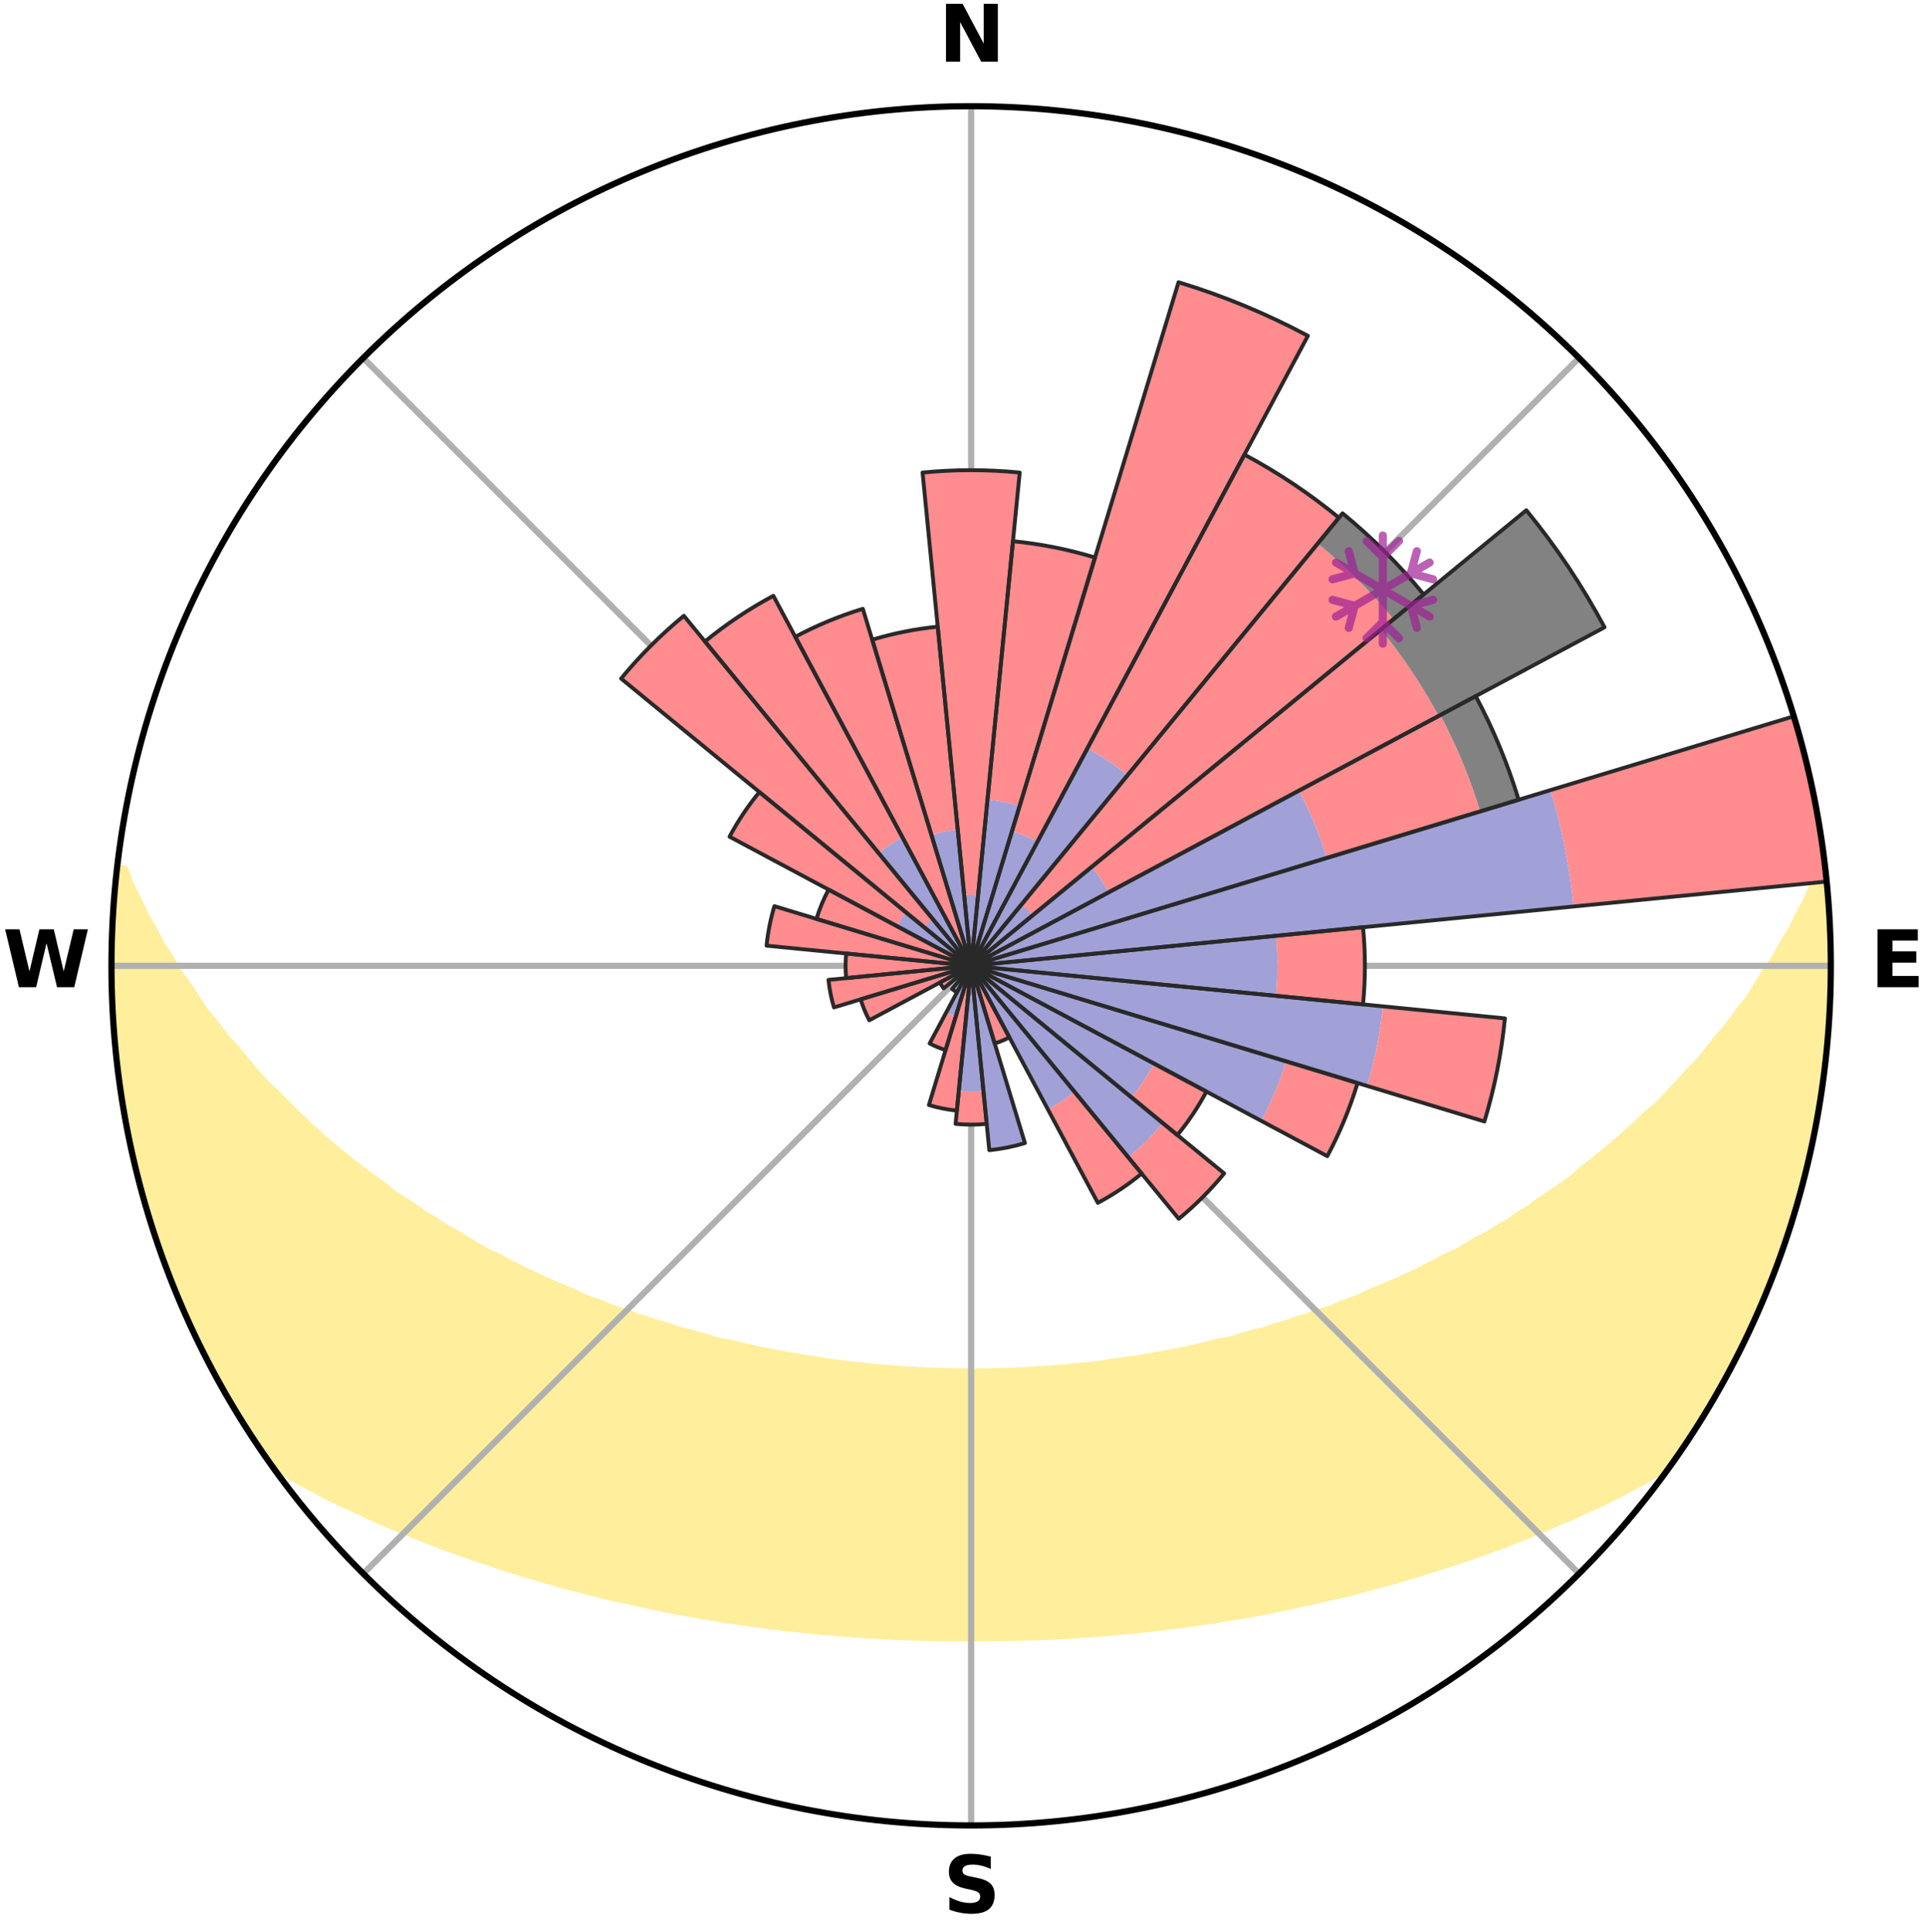 <?xml version="1.0" encoding="utf-8" standalone="no"?>
<!DOCTYPE svg PUBLIC "-//W3C//DTD SVG 1.1//EN"
  "http://www.w3.org/Graphics/SVG/1.1/DTD/svg11.dtd">
<svg xmlns:xlink="http://www.w3.org/1999/xlink" width="248.41pt" height="249.158pt" viewBox="0 0 248.41 249.158" xmlns="http://www.w3.org/2000/svg" version="1.1">
 <title>Ski Rose for Pitztaler Gletscher</title>
 <defs>
  <style type="text/css">*{stroke-linejoin: round; stroke-linecap: butt}</style>
 </defs>
 <g id="figure_1">
  <g id="patch_1">
   <path d="M 0 249.158 
L 248.41 249.158 
L 248.41 0 
L 0 0 
z
" style="fill: #ffffff"/>
  </g>
  <g id="axes_1">
   <g id="patch_2">
    <path d="M 236.135 124.579 
C 236.135 110.018 233.267 95.599 227.695 82.147 
C 222.122 68.695 213.955 56.471 203.659 46.175 
C 193.363 35.879 181.139 27.711 167.687 22.139 
C 154.235 16.567 139.815 13.699 125.255 13.699 
C 110.694 13.699 96.275 16.567 82.823 22.139 
C 69.371 27.711 57.147 35.879 46.851 46.175 
C 36.555 56.471 28.387 68.695 22.815 82.147 
C 17.243 95.599 14.375 110.018 14.375 124.579 
C 14.375 139.14 17.243 153.559 22.815 167.011 
C 28.387 180.463 36.555 192.687 46.851 202.983 
C 57.147 213.279 69.371 221.447 82.823 227.019 
C 96.275 232.591 110.694 235.459 125.255 235.459 
C 139.815 235.459 154.235 232.591 167.687 227.019 
C 181.139 221.447 193.363 213.279 203.659 202.983 
C 213.955 192.687 222.122 180.463 227.695 167.011 
C 233.267 153.559 236.135 139.14 236.135 124.579 
M 125.255 124.579 
C 125.255 124.579 125.255 124.579 125.255 124.579 
C 125.255 124.579 125.255 124.579 125.255 124.579 
C 125.255 124.579 125.255 124.579 125.255 124.579 
C 125.255 124.579 125.255 124.579 125.255 124.579 
C 125.255 124.579 125.255 124.579 125.255 124.579 
C 125.255 124.579 125.255 124.579 125.255 124.579 
C 125.255 124.579 125.255 124.579 125.255 124.579 
C 125.255 124.579 125.255 124.579 125.255 124.579 
C 125.255 124.579 125.255 124.579 125.255 124.579 
C 125.255 124.579 125.255 124.579 125.255 124.579 
C 125.255 124.579 125.255 124.579 125.255 124.579 
C 125.255 124.579 125.255 124.579 125.255 124.579 
C 125.255 124.579 125.255 124.579 125.255 124.579 
C 125.255 124.579 125.255 124.579 125.255 124.579 
C 125.255 124.579 125.255 124.579 125.255 124.579 
C 125.255 124.579 125.255 124.579 125.255 124.579 
z
" style="fill: #ffffff"/>
   </g>
   <g id="PolyCollection_1">
    <defs>
     <path id="m4dccbd9328" d="M 235.382 -137.126 
L 234.836 -137.064 
L 233.903 -135.041 
L 233.089 -133.066 
L 232.018 -131.109 
L 231.098 -129.2 
L 229.93 -127.32 
L 228.928 -125.484 
L 227.683 -123.685 
L 226.611 -121.925 
L 225.508 -120.202 
L 224.168 -118.529 
L 223.007 -116.886 
L 221.613 -115.301 
L 220.402 -113.738 
L 219.167 -112.215 
L 217.706 -110.762 
L 216.429 -109.322 
L 215.134 -107.921 
L 213.821 -106.56 
L 212.291 -105.284 
L 210.947 -104.006 
L 209.59 -102.769 
L 208.22 -101.571 
L 206.839 -100.413 
L 205.448 -99.294 
L 204.049 -98.215 
L 202.829 -97.109 
L 201.414 -96.104 
L 199.994 -95.139 
L 198.57 -94.211 
L 197.321 -93.244 
L 195.891 -92.388 
L 194.632 -91.488 
L 193.2 -90.703 
L 191.935 -89.868 
L 190.505 -89.151 
L 189.239 -88.379 
L 187.971 -87.636 
L 186.551 -87.017 
L 185.287 -86.335 
L 184.024 -85.681 
L 182.764 -85.054 
L 181.506 -84.455 
L 180.252 -83.883 
L 179.003 -83.337 
L 177.758 -82.816 
L 176.52 -82.32 
L 175.408 -81.744 
L 174.179 -81.294 
L 172.958 -80.868 
L 171.854 -80.358 
L 170.645 -79.974 
L 169.445 -79.611 
L 168.353 -79.163 
L 167.169 -78.838 
L 166.086 -78.428 
L 164.918 -78.139 
L 163.845 -77.765 
L 162.776 -77.408 
L 161.634 -77.169 
L 160.577 -76.844 
L 159.525 -76.535 
L 158.477 -76.241 
L 157.37 -76.058 
L 156.336 -75.792 
L 155.307 -75.539 
L 154.283 -75.3 
L 153.264 -75.073 
L 152.251 -74.858 
L 151.243 -74.656 
L 150.241 -74.464 
L 149.245 -74.284 
L 148.253 -74.113 
L 147.268 -73.953 
L 146.288 -73.801 
L 145.313 -73.659 
L 144.343 -73.526 
L 143.378 -73.4 
L 142.439 -73.22 
L 141.482 -73.113 
L 140.53 -73.013 
L 139.581 -72.919 
L 138.638 -72.832 
L 137.709 -72.704 
L 136.771 -72.632 
L 135.837 -72.565 
L 134.906 -72.504 
L 133.979 -72.448 
L 133.058 -72.367 
L 132.134 -72.324 
L 131.213 -72.285 
L 130.295 -72.232 
L 129.377 -72.206 
L 128.46 -72.183 
L 127.543 -72.165 
L 126.628 -72.146 
L 125.712 -72.139 
L 124.797 -72.14 
L 123.882 -72.149 
L 122.967 -72.17 
L 122.051 -72.19 
L 121.134 -72.215 
L 120.216 -72.244 
L 119.298 -72.299 
L 118.377 -72.34 
L 117.454 -72.386 
L 116.529 -72.436 
L 115.608 -72.527 
L 114.678 -72.59 
L 113.744 -72.659 
L 112.808 -72.733 
L 111.88 -72.863 
L 110.937 -72.952 
L 109.991 -73.048 
L 109.039 -73.15 
L 108.083 -73.259 
L 107.123 -73.376 
L 106.183 -73.568 
L 105.214 -73.704 
L 104.241 -73.847 
L 103.263 -74 
L 102.279 -74.162 
L 101.289 -74.334 
L 100.295 -74.517 
L 99.294 -74.71 
L 98.289 -74.914 
L 97.278 -75.129 
L 96.261 -75.357 
L 95.239 -75.598 
L 94.212 -75.852 
L 93.116 -76.023 
L 92.076 -76.303 
L 91.03 -76.598 
L 89.98 -76.908 
L 88.925 -77.233 
L 87.785 -77.474 
L 86.719 -77.831 
L 85.649 -78.206 
L 84.483 -78.495 
L 83.403 -78.906 
L 82.221 -79.231 
L 81.132 -79.679 
L 79.935 -80.043 
L 78.728 -80.427 
L 77.627 -80.936 
L 76.408 -81.363 
L 75.182 -81.813 
L 74.073 -82.388 
L 72.837 -82.884 
L 71.596 -83.405 
L 70.349 -83.951 
L 69.098 -84.523 
L 67.843 -85.121 
L 66.585 -85.747 
L 65.326 -86.4 
L 64.064 -87.081 
L 62.647 -87.7 
L 61.382 -88.442 
L 60.118 -89.213 
L 58.856 -90.014 
L 57.429 -90.762 
L 56.171 -91.628 
L 54.744 -92.445 
L 53.493 -93.376 
L 52.07 -94.265 
L 50.649 -95.191 
L 49.416 -96.224 
L 48.006 -97.224 
L 46.602 -98.262 
L 45.206 -99.34 
L 43.818 -100.456 
L 42.44 -101.612 
L 41.073 -102.808 
L 39.718 -104.043 
L 38.377 -105.319 
L 37.051 -106.634 
L 35.742 -107.989 
L 34.247 -109.35 
L 32.973 -110.787 
L 31.72 -112.265 
L 30.488 -113.782 
L 29.073 -115.318 
L 27.889 -116.916 
L 26.524 -118.54 
L 25.394 -120.219 
L 24.293 -121.935 
L 23.016 -123.687 
L 21.979 -125.48 
L 20.772 -127.315 
L 19.81 -129.183 
L 18.686 -131.097 
L 17.813 -133.035 
L 16.799 -135.022 
L 16.046 -137.022 
L 15.131 -137.126 
L 15.131 -137.126 
L 14.904 -135.205 
L 14.778 -133.274 
L 14.755 -131.338 
L 14.513 -129.414 
L 14.485 -127.48 
L 14.379 -125.547 
L 14.417 -123.612 
L 14.486 -121.678 
L 14.587 -119.747 
L 14.612 -117.812 
L 14.776 -115.884 
L 14.971 -113.96 
L 15.094 -112.028 
L 15.35 -110.11 
L 15.636 -108.196 
L 15.952 -106.288 
L 16.297 -104.385 
L 16.671 -102.487 
L 17.162 -100.615 
L 17.51 -98.712 
L 17.977 -96.835 
L 18.474 -94.966 
L 19 -93.105 
L 19.557 -91.253 
L 20.144 -89.409 
L 20.761 -87.576 
L 21.409 -85.753 
L 22.159 -83.969 
L 22.868 -82.169 
L 23.609 -80.382 
L 24.382 -78.609 
L 25.188 -76.85 
L 26.028 -75.106 
L 26.903 -73.38 
L 27.818 -71.675 
L 28.77 -69.991 
L 29.759 -68.328 
L 30.737 -66.658 
L 31.775 -65.026 
L 32.795 -63.381 
L 33.878 -61.778 
L 34.995 -60.197 
L 36.796 -59.123 
L 38.624 -58.105 
L 40.465 -57.134 
L 42.258 -56.161 
L 44.118 -55.282 
L 45.976 -54.439 
L 47.778 -53.584 
L 49.579 -52.765 
L 51.434 -52.035 
L 53.228 -51.284 
L 55.019 -50.566 
L 56.805 -49.879 
L 58.584 -49.222 
L 60.358 -48.595 
L 62.124 -47.996 
L 63.883 -47.425 
L 65.593 -46.827 
L 67.337 -46.308 
L 69.073 -45.815 
L 70.767 -45.299 
L 72.451 -44.802 
L 74.162 -44.379 
L 75.835 -43.933 
L 77.498 -43.504 
L 79.157 -43.102 
L 80.832 -42.762 
L 82.472 -42.394 
L 84.108 -42.051 
L 85.715 -41.683 
L 87.335 -41.372 
L 88.95 -41.084 
L 90.555 -40.807 
L 92.156 -40.552 
L 93.735 -40.275 
L 95.32 -40.045 
L 96.9 -39.836 
L 98.463 -39.607 
L 100.03 -39.42 
L 101.583 -39.222 
L 103.14 -39.068 
L 104.685 -38.898 
L 106.226 -38.743 
L 107.766 -38.62 
L 109.299 -38.492 
L 110.83 -38.377 
L 112.36 -38.295 
L 113.884 -38.205 
L 115.405 -38.129 
L 116.925 -38.071 
L 118.442 -38.018 
L 119.958 -37.977 
L 121.472 -37.948 
L 122.986 -37.939 
L 124.499 -37.931 
L 126.011 -37.929 
L 127.524 -37.935 
L 129.037 -37.952 
L 130.551 -37.98 
L 132.067 -38.021 
L 133.584 -38.074 
L 135.105 -38.124 
L 136.627 -38.2 
L 138.151 -38.29 
L 139.677 -38.393 
L 141.21 -38.494 
L 142.743 -38.622 
L 144.279 -38.765 
L 145.826 -38.893 
L 147.371 -39.062 
L 148.926 -39.223 
L 150.48 -39.422 
L 152.048 -39.601 
L 153.611 -39.83 
L 155.19 -40.046 
L 156.777 -40.268 
L 158.356 -40.546 
L 159.954 -40.808 
L 161.562 -41.078 
L 163.174 -41.372 
L 164.776 -41.722 
L 166.405 -42.045 
L 168.037 -42.394 
L 169.681 -42.756 
L 171.328 -43.144 
L 173.012 -43.504 
L 174.679 -43.926 
L 176.348 -44.378 
L 178.029 -44.846 
L 179.747 -45.292 
L 181.437 -45.814 
L 183.173 -46.308 
L 184.88 -46.873 
L 186.631 -47.418 
L 188.391 -47.989 
L 190.157 -48.588 
L 191.931 -49.216 
L 193.711 -49.872 
L 195.497 -50.56 
L 197.287 -51.278 
L 199.082 -52.029 
L 200.88 -52.813 
L 202.734 -53.583 
L 204.536 -54.437 
L 206.398 -55.276 
L 208.254 -56.16 
L 210.047 -57.132 
L 211.893 -58.1 
L 213.716 -59.121 
L 215.521 -60.193 
L 216.632 -61.777 
L 217.712 -63.383 
L 218.754 -65.014 
L 219.763 -66.664 
L 220.76 -68.322 
L 221.694 -70.016 
L 222.654 -71.696 
L 223.559 -73.405 
L 224.396 -75.149 
L 225.305 -76.857 
L 226.084 -78.629 
L 226.93 -80.369 
L 227.666 -82.159 
L 228.407 -83.946 
L 229.101 -85.753 
L 229.748 -87.576 
L 230.347 -89.416 
L 230.955 -91.252 
L 231.455 -93.121 
L 232.035 -94.966 
L 232.58 -96.823 
L 232.994 -98.713 
L 233.496 -100.583 
L 233.78 -102.499 
L 234.198 -104.388 
L 234.556 -106.288 
L 234.896 -108.193 
L 235.182 -110.107 
L 235.278 -112.044 
L 235.49 -113.965 
L 235.677 -115.889 
L 235.825 -117.816 
L 235.937 -119.747 
L 236.009 -121.679 
L 236.05 -123.612 
L 236.055 -125.546 
L 236.024 -127.48 
L 235.962 -129.413 
L 235.866 -131.344 
L 235.738 -133.274 
L 235.574 -135.202 
L 235.382 -137.126 
z
" style="stroke: #ffee9c"/>
    </defs>
    <g clip-path="url(#p82e84564ee)">
     <use xlink:href="#m4dccbd9328" x="0" y="249.158" style="fill: #ffee9c; stroke: #ffee9c"/>
    </g>
   </g>
   <g id="matplotlib.axis_1">
    <g id="xtick_1">
     <g id="line2d_1">
      <path d="M 125.255 124.579 
L 125.255 13.699 
" clip-path="url(#p82e84564ee)" style="fill: none; stroke: #b0b0b0; stroke-width: 0.8; stroke-linecap: square"/>
     </g>
     <g id="text_1">
      <!-- N -->
      <g transform="translate(121.07 7.958) scale(0.1 -0.1)">
       <defs>
        <path id="DejaVuSans-Bold-4e" d="M 588 4666 
L 1931 4666 
L 3628 1466 
L 3628 4666 
L 4769 4666 
L 4769 0 
L 3425 0 
L 1728 3200 
L 1728 0 
L 588 0 
L 588 4666 
z
" transform="scale(0.016)"/>
       </defs>
       <use xlink:href="#DejaVuSans-Bold-4e"/>
      </g>
     </g>
    </g>
    <g id="xtick_2">
     <g id="line2d_2">
      <path d="M 125.255 124.579 
L 203.659 46.175 
" clip-path="url(#p82e84564ee)" style="fill: none; stroke: #b0b0b0; stroke-width: 0.8; stroke-linecap: square"/>
     </g>
    </g>
    <g id="xtick_3">
     <g id="line2d_3">
      <path d="M 125.255 124.579 
L 236.135 124.579 
" clip-path="url(#p82e84564ee)" style="fill: none; stroke: #b0b0b0; stroke-width: 0.8; stroke-linecap: square"/>
     </g>
     <g id="text_2">
      <!-- E -->
      <g transform="translate(241.219 127.338) scale(0.1 -0.1)">
       <defs>
        <path id="DejaVuSans-Bold-45" d="M 588 4666 
L 3834 4666 
L 3834 3756 
L 1791 3756 
L 1791 2888 
L 3713 2888 
L 3713 1978 
L 1791 1978 
L 1791 909 
L 3903 909 
L 3903 0 
L 588 0 
L 588 4666 
z
" transform="scale(0.016)"/>
       </defs>
       <use xlink:href="#DejaVuSans-Bold-45"/>
      </g>
     </g>
    </g>
    <g id="xtick_4">
     <g id="line2d_4">
      <path d="M 125.255 124.579 
L 203.659 202.983 
" clip-path="url(#p82e84564ee)" style="fill: none; stroke: #b0b0b0; stroke-width: 0.8; stroke-linecap: square"/>
     </g>
    </g>
    <g id="xtick_5">
     <g id="line2d_5">
      <path d="M 125.255 124.579 
L 125.255 235.459 
" clip-path="url(#p82e84564ee)" style="fill: none; stroke: #b0b0b0; stroke-width: 0.8; stroke-linecap: square"/>
     </g>
     <g id="text_3">
      <!-- S -->
      <g transform="translate(121.654 246.718) scale(0.1 -0.1)">
       <defs>
        <path id="DejaVuSans-Bold-53" d="M 3834 4519 
L 3834 3531 
Q 3450 3703 3084 3790 
Q 2719 3878 2394 3878 
Q 1963 3878 1756 3759 
Q 1550 3641 1550 3391 
Q 1550 3203 1689 3098 
Q 1828 2994 2194 2919 
L 2706 2816 
Q 3484 2659 3812 2340 
Q 4141 2022 4141 1434 
Q 4141 663 3683 286 
Q 3225 -91 2284 -91 
Q 1841 -91 1394 -6 
Q 947 78 500 244 
L 500 1259 
Q 947 1022 1364 901 
Q 1781 781 2169 781 
Q 2563 781 2772 912 
Q 2981 1044 2981 1288 
Q 2981 1506 2839 1625 
Q 2697 1744 2272 1838 
L 1806 1941 
Q 1106 2091 782 2419 
Q 459 2747 459 3303 
Q 459 4000 909 4375 
Q 1359 4750 2203 4750 
Q 2588 4750 2994 4692 
Q 3400 4634 3834 4519 
z
" transform="scale(0.016)"/>
       </defs>
       <use xlink:href="#DejaVuSans-Bold-53"/>
      </g>
     </g>
    </g>
    <g id="xtick_6">
     <g id="line2d_6">
      <path d="M 125.255 124.579 
L 46.851 202.983 
" clip-path="url(#p82e84564ee)" style="fill: none; stroke: #b0b0b0; stroke-width: 0.8; stroke-linecap: square"/>
     </g>
    </g>
    <g id="xtick_7">
     <g id="line2d_7">
      <path d="M 125.255 124.579 
L 14.375 124.579 
" clip-path="url(#p82e84564ee)" style="fill: none; stroke: #b0b0b0; stroke-width: 0.8; stroke-linecap: square"/>
     </g>
     <g id="text_4">
      <!-- W -->
      <g transform="translate(0.36 127.338) scale(0.1 -0.1)">
       <defs>
        <path id="DejaVuSans-Bold-57" d="M 191 4666 
L 1344 4666 
L 2150 1275 
L 2950 4666 
L 4109 4666 
L 4909 1275 
L 5716 4666 
L 6859 4666 
L 5759 0 
L 4372 0 
L 3525 3547 
L 2688 0 
L 1300 0 
L 191 4666 
z
" transform="scale(0.016)"/>
       </defs>
       <use xlink:href="#DejaVuSans-Bold-57"/>
      </g>
     </g>
    </g>
    <g id="xtick_8">
     <g id="line2d_8">
      <path d="M 125.255 124.579 
L 46.851 46.175 
" clip-path="url(#p82e84564ee)" style="fill: none; stroke: #b0b0b0; stroke-width: 0.8; stroke-linecap: square"/>
     </g>
    </g>
   </g>
   <g id="matplotlib.axis_2"/>
   <g id="patch_3">
    <path d="M 125.255 124.579 
C 125.255 124.579 125.255 124.579 125.255 124.579 
C 125.255 124.579 125.255 124.579 125.255 124.579 
L 125.255 124.579 
C 125.255 124.579 125.255 124.579 125.255 124.579 
C 125.255 124.579 125.255 124.579 125.255 124.579 
z
" clip-path="url(#p82e84564ee)" style="fill: #d9d9d9"/>
   </g>
   <g id="patch_4">
    <path d="M 125.255 124.579 
C 125.255 124.579 125.255 124.579 125.255 124.579 
C 125.255 124.579 125.255 124.579 125.255 124.579 
L 125.255 124.579 
C 125.255 124.579 125.255 124.579 125.255 124.579 
C 125.255 124.579 125.255 124.579 125.255 124.579 
z
" clip-path="url(#p82e84564ee)" style="fill: #d9d9d9"/>
   </g>
   <g id="patch_5">
    <path d="M 125.255 124.579 
C 125.255 124.579 125.255 124.579 125.255 124.579 
C 125.255 124.579 125.255 124.579 125.255 124.579 
L 125.255 124.579 
C 125.255 124.579 125.255 124.579 125.255 124.579 
C 125.255 124.579 125.255 124.579 125.255 124.579 
z
" clip-path="url(#p82e84564ee)" style="fill: #d9d9d9"/>
   </g>
   <g id="patch_6">
    <path d="M 125.255 124.579 
C 125.255 124.579 125.255 124.579 125.255 124.579 
C 125.255 124.579 125.255 124.579 125.255 124.579 
L 125.255 124.579 
C 125.255 124.579 125.255 124.579 125.255 124.579 
C 125.255 124.579 125.255 124.579 125.255 124.579 
z
" clip-path="url(#p82e84564ee)" style="fill: #d9d9d9"/>
   </g>
   <g id="patch_7">
    <path d="M 125.255 124.579 
C 125.255 124.579 125.255 124.579 125.255 124.579 
C 125.255 124.579 125.255 124.579 125.255 124.579 
L 125.255 124.579 
C 125.255 124.579 125.255 124.579 125.255 124.579 
C 125.255 124.579 125.255 124.579 125.255 124.579 
z
" clip-path="url(#p82e84564ee)" style="fill: #d9d9d9"/>
   </g>
   <g id="patch_8">
    <path d="M 125.255 124.579 
C 125.255 124.579 125.255 124.579 125.255 124.579 
C 125.255 124.579 125.255 124.579 125.255 124.579 
L 125.255 124.579 
C 125.255 124.579 125.255 124.579 125.255 124.579 
C 125.255 124.579 125.255 124.579 125.255 124.579 
z
" clip-path="url(#p82e84564ee)" style="fill: #d9d9d9"/>
   </g>
   <g id="patch_9">
    <path d="M 125.255 124.579 
C 125.255 124.579 125.255 124.579 125.255 124.579 
C 125.255 124.579 125.255 124.579 125.255 124.579 
L 125.255 124.579 
C 125.255 124.579 125.255 124.579 125.255 124.579 
C 125.255 124.579 125.255 124.579 125.255 124.579 
z
" clip-path="url(#p82e84564ee)" style="fill: #d9d9d9"/>
   </g>
   <g id="patch_10">
    <path d="M 125.255 124.579 
C 125.255 124.579 125.255 124.579 125.255 124.579 
C 125.255 124.579 125.255 124.579 125.255 124.579 
L 125.255 124.579 
C 125.255 124.579 125.255 124.579 125.255 124.579 
C 125.255 124.579 125.255 124.579 125.255 124.579 
z
" clip-path="url(#p82e84564ee)" style="fill: #d9d9d9"/>
   </g>
   <g id="patch_11">
    <path d="M 125.255 124.579 
C 125.255 124.579 125.255 124.579 125.255 124.579 
C 125.255 124.579 125.255 124.579 125.255 124.579 
L 125.255 124.579 
C 125.255 124.579 125.255 124.579 125.255 124.579 
C 125.255 124.579 125.255 124.579 125.255 124.579 
z
" clip-path="url(#p82e84564ee)" style="fill: #d9d9d9"/>
   </g>
   <g id="patch_12">
    <path d="M 125.255 124.579 
C 125.255 124.579 125.255 124.579 125.255 124.579 
C 125.255 124.579 125.255 124.579 125.255 124.579 
L 125.255 124.579 
C 125.255 124.579 125.255 124.579 125.255 124.579 
C 125.255 124.579 125.255 124.579 125.255 124.579 
z
" clip-path="url(#p82e84564ee)" style="fill: #d9d9d9"/>
   </g>
   <g id="patch_13">
    <path d="M 125.255 124.579 
C 125.255 124.579 125.255 124.579 125.255 124.579 
C 125.255 124.579 125.255 124.579 125.255 124.579 
L 125.255 124.579 
C 125.255 124.579 125.255 124.579 125.255 124.579 
C 125.255 124.579 125.255 124.579 125.255 124.579 
z
" clip-path="url(#p82e84564ee)" style="fill: #d9d9d9"/>
   </g>
   <g id="patch_14">
    <path d="M 125.255 124.579 
C 125.255 124.579 125.255 124.579 125.255 124.579 
C 125.255 124.579 125.255 124.579 125.255 124.579 
L 125.255 124.579 
C 125.255 124.579 125.255 124.579 125.255 124.579 
C 125.255 124.579 125.255 124.579 125.255 124.579 
z
" clip-path="url(#p82e84564ee)" style="fill: #d9d9d9"/>
   </g>
   <g id="patch_15">
    <path d="M 125.255 124.579 
C 125.255 124.579 125.255 124.579 125.255 124.579 
C 125.255 124.579 125.255 124.579 125.255 124.579 
L 125.255 124.579 
C 125.255 124.579 125.255 124.579 125.255 124.579 
C 125.255 124.579 125.255 124.579 125.255 124.579 
z
" clip-path="url(#p82e84564ee)" style="fill: #d9d9d9"/>
   </g>
   <g id="patch_16">
    <path d="M 125.255 124.579 
C 125.255 124.579 125.255 124.579 125.255 124.579 
C 125.255 124.579 125.255 124.579 125.255 124.579 
L 125.255 124.579 
C 125.255 124.579 125.255 124.579 125.255 124.579 
C 125.255 124.579 125.255 124.579 125.255 124.579 
z
" clip-path="url(#p82e84564ee)" style="fill: #d9d9d9"/>
   </g>
   <g id="patch_17">
    <path d="M 125.255 124.579 
C 125.255 124.579 125.255 124.579 125.255 124.579 
C 125.255 124.579 125.255 124.579 125.255 124.579 
L 125.255 124.579 
C 125.255 124.579 125.255 124.579 125.255 124.579 
C 125.255 124.579 125.255 124.579 125.255 124.579 
z
" clip-path="url(#p82e84564ee)" style="fill: #d9d9d9"/>
   </g>
   <g id="patch_18">
    <path d="M 125.255 124.579 
C 125.255 124.579 125.255 124.579 125.255 124.579 
C 125.255 124.579 125.255 124.579 125.255 124.579 
L 125.255 124.579 
C 125.255 124.579 125.255 124.579 125.255 124.579 
C 125.255 124.579 125.255 124.579 125.255 124.579 
z
" clip-path="url(#p82e84564ee)" style="fill: #d9d9d9"/>
   </g>
   <g id="patch_19">
    <path d="M 125.255 124.579 
C 125.255 124.579 125.255 124.579 125.255 124.579 
C 125.255 124.579 125.255 124.579 125.255 124.579 
L 125.255 124.579 
C 125.255 124.579 125.255 124.579 125.255 124.579 
C 125.255 124.579 125.255 124.579 125.255 124.579 
z
" clip-path="url(#p82e84564ee)" style="fill: #d9d9d9"/>
   </g>
   <g id="patch_20">
    <path d="M 125.255 124.579 
C 125.255 124.579 125.255 124.579 125.255 124.579 
C 125.255 124.579 125.255 124.579 125.255 124.579 
L 125.255 124.579 
C 125.255 124.579 125.255 124.579 125.255 124.579 
C 125.255 124.579 125.255 124.579 125.255 124.579 
z
" clip-path="url(#p82e84564ee)" style="fill: #d9d9d9"/>
   </g>
   <g id="patch_21">
    <path d="M 125.255 124.579 
C 125.255 124.579 125.255 124.579 125.255 124.579 
C 125.255 124.579 125.255 124.579 125.255 124.579 
L 125.255 124.579 
C 125.255 124.579 125.255 124.579 125.255 124.579 
C 125.255 124.579 125.255 124.579 125.255 124.579 
z
" clip-path="url(#p82e84564ee)" style="fill: #d9d9d9"/>
   </g>
   <g id="patch_22">
    <path d="M 125.255 124.579 
C 125.255 124.579 125.255 124.579 125.255 124.579 
C 125.255 124.579 125.255 124.579 125.255 124.579 
L 125.255 124.579 
C 125.255 124.579 125.255 124.579 125.255 124.579 
C 125.255 124.579 125.255 124.579 125.255 124.579 
z
" clip-path="url(#p82e84564ee)" style="fill: #d9d9d9"/>
   </g>
   <g id="patch_23">
    <path d="M 125.255 124.579 
C 125.255 124.579 125.255 124.579 125.255 124.579 
C 125.255 124.579 125.255 124.579 125.255 124.579 
L 125.255 124.579 
C 125.255 124.579 125.255 124.579 125.255 124.579 
C 125.255 124.579 125.255 124.579 125.255 124.579 
z
" clip-path="url(#p82e84564ee)" style="fill: #d9d9d9"/>
   </g>
   <g id="patch_24">
    <path d="M 125.255 124.579 
C 125.255 124.579 125.255 124.579 125.255 124.579 
C 125.255 124.579 125.255 124.579 125.255 124.579 
L 125.255 124.579 
C 125.255 124.579 125.255 124.579 125.255 124.579 
C 125.255 124.579 125.255 124.579 125.255 124.579 
z
" clip-path="url(#p82e84564ee)" style="fill: #d9d9d9"/>
   </g>
   <g id="patch_25">
    <path d="M 125.255 124.579 
C 125.255 124.579 125.255 124.579 125.255 124.579 
C 125.255 124.579 125.255 124.579 125.255 124.579 
L 125.255 124.579 
C 125.255 124.579 125.255 124.579 125.255 124.579 
C 125.255 124.579 125.255 124.579 125.255 124.579 
z
" clip-path="url(#p82e84564ee)" style="fill: #d9d9d9"/>
   </g>
   <g id="patch_26">
    <path d="M 125.255 124.579 
C 125.255 124.579 125.255 124.579 125.255 124.579 
C 125.255 124.579 125.255 124.579 125.255 124.579 
L 125.255 124.579 
C 125.255 124.579 125.255 124.579 125.255 124.579 
C 125.255 124.579 125.255 124.579 125.255 124.579 
z
" clip-path="url(#p82e84564ee)" style="fill: #d9d9d9"/>
   </g>
   <g id="patch_27">
    <path d="M 125.255 124.579 
C 125.255 124.579 125.255 124.579 125.255 124.579 
C 125.255 124.579 125.255 124.579 125.255 124.579 
L 125.255 124.579 
C 125.255 124.579 125.255 124.579 125.255 124.579 
C 125.255 124.579 125.255 124.579 125.255 124.579 
z
" clip-path="url(#p82e84564ee)" style="fill: #d9d9d9"/>
   </g>
   <g id="patch_28">
    <path d="M 125.255 124.579 
C 125.255 124.579 125.255 124.579 125.255 124.579 
C 125.255 124.579 125.255 124.579 125.255 124.579 
L 125.255 124.579 
C 125.255 124.579 125.255 124.579 125.255 124.579 
C 125.255 124.579 125.255 124.579 125.255 124.579 
z
" clip-path="url(#p82e84564ee)" style="fill: #d9d9d9"/>
   </g>
   <g id="patch_29">
    <path d="M 125.255 124.579 
C 125.255 124.579 125.255 124.579 125.255 124.579 
C 125.255 124.579 125.255 124.579 125.255 124.579 
L 125.255 124.579 
C 125.255 124.579 125.255 124.579 125.255 124.579 
C 125.255 124.579 125.255 124.579 125.255 124.579 
z
" clip-path="url(#p82e84564ee)" style="fill: #d9d9d9"/>
   </g>
   <g id="patch_30">
    <path d="M 125.255 124.579 
C 125.255 124.579 125.255 124.579 125.255 124.579 
C 125.255 124.579 125.255 124.579 125.255 124.579 
L 125.255 124.579 
C 125.255 124.579 125.255 124.579 125.255 124.579 
C 125.255 124.579 125.255 124.579 125.255 124.579 
z
" clip-path="url(#p82e84564ee)" style="fill: #d9d9d9"/>
   </g>
   <g id="patch_31">
    <path d="M 125.255 124.579 
C 125.255 124.579 125.255 124.579 125.255 124.579 
C 125.255 124.579 125.255 124.579 125.255 124.579 
L 125.255 124.579 
C 125.255 124.579 125.255 124.579 125.255 124.579 
C 125.255 124.579 125.255 124.579 125.255 124.579 
z
" clip-path="url(#p82e84564ee)" style="fill: #d9d9d9"/>
   </g>
   <g id="patch_32">
    <path d="M 125.255 124.579 
C 125.255 124.579 125.255 124.579 125.255 124.579 
C 125.255 124.579 125.255 124.579 125.255 124.579 
L 125.255 124.579 
C 125.255 124.579 125.255 124.579 125.255 124.579 
C 125.255 124.579 125.255 124.579 125.255 124.579 
z
" clip-path="url(#p82e84564ee)" style="fill: #d9d9d9"/>
   </g>
   <g id="patch_33">
    <path d="M 125.255 124.579 
C 125.255 124.579 125.255 124.579 125.255 124.579 
C 125.255 124.579 125.255 124.579 125.255 124.579 
L 125.255 124.579 
C 125.255 124.579 125.255 124.579 125.255 124.579 
C 125.255 124.579 125.255 124.579 125.255 124.579 
z
" clip-path="url(#p82e84564ee)" style="fill: #d9d9d9"/>
   </g>
   <g id="patch_34">
    <path d="M 125.255 124.579 
C 125.255 124.579 125.255 124.579 125.255 124.579 
C 125.255 124.579 125.255 124.579 125.255 124.579 
L 125.255 124.579 
C 125.255 124.579 125.255 124.579 125.255 124.579 
C 125.255 124.579 125.255 124.579 125.255 124.579 
z
" clip-path="url(#p82e84564ee)" style="fill: #d9d9d9"/>
   </g>
   <g id="patch_35">
    <path d="M 125.255 124.579 
C 125.255 124.579 125.255 124.579 125.255 124.579 
C 125.255 124.579 125.255 124.579 125.255 124.579 
L 126.153 115.462 
C 125.854 115.432 125.555 115.418 125.255 115.418 
C 124.955 115.418 124.655 115.432 124.357 115.462 
z
" clip-path="url(#p82e84564ee)" style="fill: #a1a1d8"/>
   </g>
   <g id="patch_36">
    <path d="M 125.255 124.579 
C 125.255 124.579 125.255 124.579 125.255 124.579 
C 125.255 124.579 125.255 124.579 125.255 124.579 
L 131.512 103.952 
C 130.837 103.747 130.152 103.576 129.46 103.438 
C 128.768 103.301 128.07 103.197 127.368 103.128 
z
" clip-path="url(#p82e84564ee)" style="fill: #a1a1d8"/>
   </g>
   <g id="patch_37">
    <path d="M 125.255 124.579 
C 125.255 124.579 125.255 124.579 125.255 124.579 
C 125.255 124.579 125.255 124.579 125.255 124.579 
L 133.815 108.565 
C 133.29 108.285 132.753 108.03 132.204 107.803 
C 131.655 107.575 131.095 107.375 130.526 107.203 
z
" clip-path="url(#p82e84564ee)" style="fill: #a1a1d8"/>
   </g>
   <g id="patch_38">
    <path d="M 125.255 124.579 
C 125.255 124.579 125.255 124.579 125.255 124.579 
C 125.255 124.579 125.255 124.579 125.255 124.579 
L 145.433 99.992 
C 144.628 99.332 143.791 98.711 142.926 98.133 
C 142.06 97.554 141.167 97.019 140.248 96.528 
z
" clip-path="url(#p82e84564ee)" style="fill: #a1a1d8"/>
   </g>
   <g id="patch_39">
    <path d="M 125.255 124.579 
C 125.255 124.579 125.255 124.579 125.255 124.579 
C 125.255 124.579 125.255 124.579 125.255 124.579 
L 133.173 118.081 
C 132.96 117.822 132.735 117.573 132.498 117.336 
C 132.26 117.099 132.012 116.874 131.753 116.661 
z
" clip-path="url(#p82e84564ee)" style="fill: #a1a1d8"/>
   </g>
   <g id="patch_40">
    <path d="M 125.255 124.579 
C 125.255 124.579 125.255 124.579 125.255 124.579 
C 125.255 124.579 125.255 124.579 125.255 124.579 
L 142.996 115.096 
C 142.685 114.516 142.347 113.951 141.981 113.403 
C 141.615 112.856 141.223 112.326 140.805 111.817 
z
" clip-path="url(#p82e84564ee)" style="fill: #a1a1d8"/>
   </g>
   <g id="patch_41">
    <path d="M 125.255 124.579 
C 125.255 124.579 125.255 124.579 125.255 124.579 
C 125.255 124.579 125.255 124.579 125.255 124.579 
L 171.124 110.665 
C 170.669 109.163 170.14 107.685 169.54 106.236 
C 168.939 104.786 168.268 103.367 167.528 101.983 
z
" clip-path="url(#p82e84564ee)" style="fill: #a1a1d8"/>
   </g>
   <g id="patch_42">
    <path d="M 125.255 124.579 
C 125.255 124.579 125.255 124.579 125.255 124.579 
C 125.255 124.579 125.255 124.579 125.255 124.579 
L 202.962 116.926 
C 202.711 114.382 202.336 111.852 201.838 109.346 
C 201.339 106.839 200.718 104.358 199.976 101.913 
z
" clip-path="url(#p82e84564ee)" style="fill: #a1a1d8"/>
   </g>
   <g id="patch_43">
    <path d="M 125.255 124.579 
C 125.255 124.579 125.255 124.579 125.255 124.579 
C 125.255 124.579 125.255 124.579 125.255 124.579 
L 164.583 128.453 
C 164.71 127.165 164.773 125.873 164.773 124.579 
C 164.773 123.286 164.71 121.993 164.583 120.706 
z
" clip-path="url(#p82e84564ee)" style="fill: #a1a1d8"/>
   </g>
   <g id="patch_44">
    <path d="M 125.255 124.579 
C 125.255 124.579 125.255 124.579 125.255 124.579 
C 125.255 124.579 125.255 124.579 125.255 124.579 
L 176.32 140.07 
C 176.827 138.398 177.252 136.703 177.593 134.99 
C 177.934 133.277 178.19 131.548 178.361 129.81 
z
" clip-path="url(#p82e84564ee)" style="fill: #a1a1d8"/>
   </g>
   <g id="patch_45">
    <path d="M 125.255 124.579 
C 125.255 124.579 125.255 124.579 125.255 124.579 
C 125.255 124.579 125.255 124.579 125.255 124.579 
L 162.687 144.587 
C 163.342 143.362 163.937 142.105 164.468 140.822 
C 165 139.538 165.468 138.229 165.871 136.9 
z
" clip-path="url(#p82e84564ee)" style="fill: #a1a1d8"/>
   </g>
   <g id="patch_46">
    <path d="M 125.255 124.579 
C 125.255 124.579 125.255 124.579 125.255 124.579 
C 125.255 124.579 125.255 124.579 125.255 124.579 
L 145.945 141.559 
C 146.501 140.882 147.023 140.178 147.51 139.449 
C 147.997 138.721 148.447 137.969 148.86 137.196 
z
" clip-path="url(#p82e84564ee)" style="fill: #a1a1d8"/>
   </g>
   <g id="patch_47">
    <path d="M 125.255 124.579 
C 125.255 124.579 125.255 124.579 125.255 124.579 
C 125.255 124.579 125.255 124.579 125.255 124.579 
L 145.537 149.293 
C 146.346 148.629 147.122 147.926 147.862 147.186 
C 148.602 146.446 149.305 145.67 149.969 144.861 
z
" clip-path="url(#p82e84564ee)" style="fill: #a1a1d8"/>
   </g>
   <g id="patch_48">
    <path d="M 125.255 124.579 
C 125.255 124.579 125.255 124.579 125.255 124.579 
C 125.255 124.579 125.255 124.579 125.255 124.579 
L 135.167 143.123 
C 135.774 142.799 136.365 142.445 136.937 142.062 
C 137.509 141.68 138.062 141.27 138.594 140.833 
z
" clip-path="url(#p82e84564ee)" style="fill: #a1a1d8"/>
   </g>
   <g id="patch_49">
    <path d="M 125.255 124.579 
C 125.255 124.579 125.255 124.579 125.255 124.579 
C 125.255 124.579 125.255 124.579 125.255 124.579 
L 125.255 124.579 
C 125.255 124.579 125.255 124.579 125.255 124.579 
C 125.255 124.579 125.255 124.579 125.255 124.579 
z
" clip-path="url(#p82e84564ee)" style="fill: #a1a1d8"/>
   </g>
   <g id="patch_50">
    <path d="M 125.255 124.579 
C 125.255 124.579 125.255 124.579 125.255 124.579 
C 125.255 124.579 125.255 124.579 125.255 124.579 
L 127.597 148.36 
C 128.375 148.284 129.15 148.169 129.917 148.016 
C 130.684 147.864 131.443 147.673 132.192 147.446 
z
" clip-path="url(#p82e84564ee)" style="fill: #a1a1d8"/>
   </g>
   <g id="patch_51">
    <path d="M 125.255 124.579 
C 125.255 124.579 125.255 124.579 125.255 124.579 
C 125.255 124.579 125.255 124.579 125.255 124.579 
L 123.663 140.742 
C 124.192 140.794 124.723 140.82 125.255 140.82 
C 125.786 140.82 126.318 140.794 126.847 140.742 
z
" clip-path="url(#p82e84564ee)" style="fill: #a1a1d8"/>
   </g>
   <g id="patch_52">
    <path d="M 125.255 124.579 
C 125.255 124.579 125.255 124.579 125.255 124.579 
C 125.255 124.579 125.255 124.579 125.255 124.579 
L 125.255 124.579 
C 125.255 124.579 125.255 124.579 125.255 124.579 
C 125.255 124.579 125.255 124.579 125.255 124.579 
z
" clip-path="url(#p82e84564ee)" style="fill: #a1a1d8"/>
   </g>
   <g id="patch_53">
    <path d="M 125.255 124.579 
C 125.255 124.579 125.255 124.579 125.255 124.579 
C 125.255 124.579 125.255 124.579 125.255 124.579 
L 122.042 130.59 
C 122.238 130.696 122.44 130.791 122.646 130.876 
C 122.852 130.962 123.063 131.037 123.276 131.102 
z
" clip-path="url(#p82e84564ee)" style="fill: #a1a1d8"/>
   </g>
   <g id="patch_54">
    <path d="M 125.255 124.579 
C 125.255 124.579 125.255 124.579 125.255 124.579 
C 125.255 124.579 125.255 124.579 125.255 124.579 
L 122.799 127.572 
C 122.897 127.652 122.999 127.728 123.104 127.798 
C 123.209 127.868 123.318 127.934 123.43 127.993 
z
" clip-path="url(#p82e84564ee)" style="fill: #a1a1d8"/>
   </g>
   <g id="patch_55">
    <path d="M 125.255 124.579 
C 125.255 124.579 125.255 124.579 125.255 124.579 
C 125.255 124.579 125.255 124.579 125.255 124.579 
L 125.255 124.579 
C 125.255 124.579 125.255 124.579 125.255 124.579 
C 125.255 124.579 125.255 124.579 125.255 124.579 
z
" clip-path="url(#p82e84564ee)" style="fill: #a1a1d8"/>
   </g>
   <g id="patch_56">
    <path d="M 125.255 124.579 
C 125.255 124.579 125.255 124.579 125.255 124.579 
C 125.255 124.579 125.255 124.579 125.255 124.579 
L 122.61 125.993 
C 122.656 126.079 122.707 126.163 122.761 126.245 
C 122.816 126.327 122.874 126.406 122.937 126.481 
z
" clip-path="url(#p82e84564ee)" style="fill: #a1a1d8"/>
   </g>
   <g id="patch_57">
    <path d="M 125.255 124.579 
C 125.255 124.579 125.255 124.579 125.255 124.579 
C 125.255 124.579 125.255 124.579 125.255 124.579 
L 125.255 124.579 
C 125.255 124.579 125.255 124.579 125.255 124.579 
C 125.255 124.579 125.255 124.579 125.255 124.579 
z
" clip-path="url(#p82e84564ee)" style="fill: #a1a1d8"/>
   </g>
   <g id="patch_58">
    <path d="M 125.255 124.579 
C 125.255 124.579 125.255 124.579 125.255 124.579 
C 125.255 124.579 125.255 124.579 125.255 124.579 
L 125.255 124.579 
C 125.255 124.579 125.255 124.579 125.255 124.579 
C 125.255 124.579 125.255 124.579 125.255 124.579 
z
" clip-path="url(#p82e84564ee)" style="fill: #a1a1d8"/>
   </g>
   <g id="patch_59">
    <path d="M 125.255 124.579 
C 125.255 124.579 125.255 124.579 125.255 124.579 
C 125.255 124.579 125.255 124.579 125.255 124.579 
L 125.255 124.579 
C 125.255 124.579 125.255 124.579 125.255 124.579 
C 125.255 124.579 125.255 124.579 125.255 124.579 
z
" clip-path="url(#p82e84564ee)" style="fill: #a1a1d8"/>
   </g>
   <g id="patch_60">
    <path d="M 125.255 124.579 
C 125.255 124.579 125.255 124.579 125.255 124.579 
C 125.255 124.579 125.255 124.579 125.255 124.579 
L 125.255 124.579 
C 125.255 124.579 125.255 124.579 125.255 124.579 
C 125.255 124.579 125.255 124.579 125.255 124.579 
z
" clip-path="url(#p82e84564ee)" style="fill: #a1a1d8"/>
   </g>
   <g id="patch_61">
    <path d="M 125.255 124.579 
C 125.255 124.579 125.255 124.579 125.255 124.579 
C 125.255 124.579 125.255 124.579 125.255 124.579 
L 125.255 124.579 
C 125.255 124.579 125.255 124.579 125.255 124.579 
C 125.255 124.579 125.255 124.579 125.255 124.579 
z
" clip-path="url(#p82e84564ee)" style="fill: #a1a1d8"/>
   </g>
   <g id="patch_62">
    <path d="M 125.255 124.579 
C 125.255 124.579 125.255 124.579 125.255 124.579 
C 125.255 124.579 125.255 124.579 125.255 124.579 
L 116.843 117.676 
C 116.618 117.951 116.405 118.238 116.207 118.534 
C 116.01 118.83 115.826 119.136 115.658 119.45 
z
" clip-path="url(#p82e84564ee)" style="fill: #a1a1d8"/>
   </g>
   <g id="patch_63">
    <path d="M 125.255 124.579 
C 125.255 124.579 125.255 124.579 125.255 124.579 
C 125.255 124.579 125.255 124.579 125.255 124.579 
L 120.282 118.519 
C 120.084 118.682 119.893 118.855 119.712 119.036 
C 119.53 119.218 119.358 119.408 119.195 119.606 
z
" clip-path="url(#p82e84564ee)" style="fill: #a1a1d8"/>
   </g>
   <g id="patch_64">
    <path d="M 125.255 124.579 
C 125.255 124.579 125.255 124.579 125.255 124.579 
C 125.255 124.579 125.255 124.579 125.255 124.579 
L 116.389 107.993 
C 115.846 108.283 115.318 108.599 114.806 108.941 
C 114.294 109.283 113.8 109.65 113.324 110.041 
z
" clip-path="url(#p82e84564ee)" style="fill: #a1a1d8"/>
   </g>
   <g id="patch_65">
    <path d="M 125.255 124.579 
C 125.255 124.579 125.255 124.579 125.255 124.579 
C 125.255 124.579 125.255 124.579 125.255 124.579 
L 124.384 121.709 
C 124.29 121.738 124.198 121.771 124.107 121.809 
C 124.017 121.846 123.928 121.888 123.841 121.934 
z
" clip-path="url(#p82e84564ee)" style="fill: #a1a1d8"/>
   </g>
   <g id="patch_66">
    <path d="M 125.255 124.579 
C 125.255 124.579 125.255 124.579 125.255 124.579 
C 125.255 124.579 125.255 124.579 125.255 124.579 
L 123.524 107.008 
C 122.949 107.064 122.377 107.149 121.81 107.262 
C 121.243 107.375 120.683 107.515 120.13 107.683 
z
" clip-path="url(#p82e84564ee)" style="fill: #a1a1d8"/>
   </g>
   <g id="patch_67">
    <path d="M 124.357 115.462 
C 124.655 115.432 124.955 115.418 125.255 115.418 
C 125.555 115.418 125.854 115.432 126.153 115.462 
L 131.521 60.956 
C 129.439 60.751 127.347 60.648 125.255 60.648 
C 123.162 60.648 121.071 60.751 118.989 60.956 
z
" clip-path="url(#p82e84564ee)" style="fill: #ff8c8e"/>
   </g>
   <g id="patch_68">
    <path d="M 127.368 103.128 
C 128.07 103.197 128.768 103.301 129.46 103.438 
C 130.152 103.576 130.837 103.747 131.512 103.952 
L 141.231 71.913 
C 139.507 71.39 137.759 70.952 135.992 70.6 
C 134.225 70.249 132.442 69.984 130.649 69.808 
z
" clip-path="url(#p82e84564ee)" style="fill: #ff8c8e"/>
   </g>
   <g id="patch_69">
    <path d="M 130.526 107.203 
C 131.095 107.375 131.655 107.575 132.204 107.803 
C 132.753 108.03 133.29 108.285 133.815 108.565 
L 168.691 43.315 
C 166.031 41.894 163.303 40.603 160.517 39.449 
C 157.73 38.295 154.889 37.278 152.003 36.403 
z
" clip-path="url(#p82e84564ee)" style="fill: #ff8c8e"/>
   </g>
   <g id="patch_70">
    <path d="M 140.248 96.528 
C 141.167 97.019 142.06 97.554 142.926 98.133 
C 143.791 98.711 144.628 99.332 145.433 99.992 
L 172.688 66.782 
C 170.796 65.229 168.829 63.771 166.794 62.411 
C 164.759 61.051 162.659 59.792 160.501 58.639 
z
" clip-path="url(#p82e84564ee)" style="fill: #ff8c8e"/>
   </g>
   <g id="patch_71">
    <path d="M 131.753 116.661 
C 132.012 116.874 132.26 117.099 132.498 117.336 
C 132.735 117.573 132.96 117.822 133.173 118.081 
L 179.734 79.869 
C 178.27 78.086 176.72 76.376 175.089 74.745 
C 173.458 73.114 171.748 71.564 169.965 70.1 
z
" clip-path="url(#p82e84564ee)" style="fill: #ff8c8e"/>
   </g>
   <g id="patch_72">
    <path d="M 140.805 111.817 
C 141.223 112.326 141.615 112.856 141.981 113.403 
C 142.347 113.951 142.685 114.516 142.996 115.096 
L 185.543 92.354 
C 184.489 90.381 183.338 88.46 182.094 86.6 
C 180.851 84.74 179.518 82.941 178.098 81.212 
z
" clip-path="url(#p82e84564ee)" style="fill: #ff8c8e"/>
   </g>
   <g id="patch_73">
    <path d="M 167.528 101.983 
C 168.268 103.367 168.939 104.786 169.54 106.236 
C 170.14 107.685 170.669 109.163 171.124 110.665 
L 190.913 104.662 
C 190.261 102.513 189.504 100.397 188.644 98.322 
C 187.785 96.248 186.824 94.216 185.765 92.236 
z
" clip-path="url(#p82e84564ee)" style="fill: #ff8c8e"/>
   </g>
   <g id="patch_74">
    <path d="M 199.976 101.913 
C 200.718 104.358 201.339 106.839 201.838 109.346 
C 202.336 111.852 202.711 114.382 202.962 116.926 
L 235.601 113.711 
C 235.245 110.099 234.712 106.507 234.004 102.947 
C 233.296 99.388 232.414 95.865 231.36 92.392 
z
" clip-path="url(#p82e84564ee)" style="fill: #ff8c8e"/>
   </g>
   <g id="patch_75">
    <path d="M 164.583 120.706 
C 164.71 121.993 164.773 123.286 164.773 124.579 
C 164.773 125.873 164.71 127.165 164.583 128.453 
L 175.798 129.557 
C 175.961 127.903 176.042 126.241 176.042 124.579 
C 176.042 122.917 175.961 121.255 175.798 119.601 
z
" clip-path="url(#p82e84564ee)" style="fill: #ff8c8e"/>
   </g>
   <g id="patch_76">
    <path d="M 178.361 129.81 
C 178.19 131.548 177.934 133.277 177.593 134.99 
C 177.252 136.703 176.827 138.398 176.32 140.07 
L 191.454 144.66 
C 192.111 142.494 192.662 140.296 193.103 138.075 
C 193.545 135.854 193.878 133.613 194.099 131.36 
z
" clip-path="url(#p82e84564ee)" style="fill: #ff8c8e"/>
   </g>
   <g id="patch_77">
    <path d="M 165.871 136.9 
C 165.468 138.229 165 139.538 164.468 140.822 
C 163.937 142.105 163.342 143.362 162.687 144.587 
L 171.189 149.131 
C 171.993 147.628 172.722 146.086 173.374 144.511 
C 174.027 142.936 174.601 141.33 175.096 139.698 
z
" clip-path="url(#p82e84564ee)" style="fill: #ff8c8e"/>
   </g>
   <g id="patch_78">
    <path d="M 148.86 137.196 
C 148.447 137.969 147.997 138.721 147.51 139.449 
C 147.023 140.178 146.501 140.882 145.945 141.559 
L 151.854 146.408 
C 152.568 145.538 153.24 144.633 153.865 143.696 
C 154.491 142.76 155.071 141.793 155.601 140.8 
z
" clip-path="url(#p82e84564ee)" style="fill: #ff8c8e"/>
   </g>
   <g id="patch_79">
    <path d="M 149.969 144.861 
C 149.305 145.67 148.602 146.446 147.862 147.186 
C 147.122 147.926 146.346 148.629 145.537 149.293 
L 152.035 157.211 
C 153.103 156.334 154.128 155.406 155.105 154.429 
C 156.082 153.452 157.01 152.428 157.887 151.359 
z
" clip-path="url(#p82e84564ee)" style="fill: #ff8c8e"/>
   </g>
   <g id="patch_80">
    <path d="M 138.594 140.833 
C 138.062 141.27 137.509 141.68 136.937 142.062 
C 136.365 142.445 135.774 142.799 135.167 143.123 
L 141.598 155.155 
C 142.599 154.62 143.573 154.037 144.516 153.406 
C 145.46 152.776 146.372 152.099 147.249 151.379 
z
" clip-path="url(#p82e84564ee)" style="fill: #ff8c8e"/>
   </g>
   <g id="patch_81">
    <path d="M 125.255 124.579 
C 125.255 124.579 125.255 124.579 125.255 124.579 
C 125.255 124.579 125.255 124.579 125.255 124.579 
L 128.291 134.589 
C 128.619 134.489 128.941 134.374 129.258 134.243 
C 129.574 134.112 129.884 133.965 130.186 133.804 
z
" clip-path="url(#p82e84564ee)" style="fill: #ff8c8e"/>
   </g>
   <g id="patch_82">
    <path d="M 132.192 147.446 
C 131.443 147.673 130.684 147.864 129.917 148.016 
C 129.15 148.169 128.375 148.284 127.597 148.36 
L 127.597 148.36 
C 128.375 148.284 129.15 148.169 129.917 148.016 
C 130.684 147.864 131.443 147.673 132.192 147.446 
z
" clip-path="url(#p82e84564ee)" style="fill: #ff8c8e"/>
   </g>
   <g id="patch_83">
    <path d="M 126.847 140.742 
C 126.318 140.794 125.786 140.82 125.255 140.82 
C 124.723 140.82 124.192 140.794 123.663 140.742 
L 123.247 144.966 
C 123.914 145.032 124.584 145.065 125.255 145.065 
C 125.925 145.065 126.595 145.032 127.263 144.966 
z
" clip-path="url(#p82e84564ee)" style="fill: #ff8c8e"/>
   </g>
   <g id="patch_84">
    <path d="M 125.255 124.579 
C 125.255 124.579 125.255 124.579 125.255 124.579 
C 125.255 124.579 125.255 124.579 125.255 124.579 
L 119.807 142.538 
C 120.395 142.717 120.991 142.866 121.594 142.986 
C 122.196 143.106 122.804 143.196 123.415 143.256 
z
" clip-path="url(#p82e84564ee)" style="fill: #ff8c8e"/>
   </g>
   <g id="patch_85">
    <path d="M 123.276 131.102 
C 123.063 131.037 122.852 130.962 122.646 130.876 
C 122.44 130.791 122.238 130.696 122.042 130.59 
L 119.903 134.592 
C 120.231 134.767 120.567 134.926 120.91 135.068 
C 121.254 135.21 121.604 135.335 121.959 135.443 
z
" clip-path="url(#p82e84564ee)" style="fill: #ff8c8e"/>
   </g>
   <g id="patch_86">
    <path d="M 123.43 127.993 
C 123.318 127.934 123.209 127.868 123.104 127.798 
C 122.999 127.728 122.897 127.652 122.799 127.572 
L 122.799 127.572 
C 122.897 127.652 122.999 127.728 123.104 127.798 
C 123.209 127.868 123.318 127.934 123.43 127.993 
z
" clip-path="url(#p82e84564ee)" style="fill: #ff8c8e"/>
   </g>
   <g id="patch_87">
    <path d="M 125.255 124.579 
C 125.255 124.579 125.255 124.579 125.255 124.579 
C 125.255 124.579 125.255 124.579 125.255 124.579 
L 125.255 124.579 
C 125.255 124.579 125.255 124.579 125.255 124.579 
C 125.255 124.579 125.255 124.579 125.255 124.579 
z
" clip-path="url(#p82e84564ee)" style="fill: #ff8c8e"/>
   </g>
   <g id="patch_88">
    <path d="M 122.937 126.481 
C 122.874 126.406 122.816 126.327 122.761 126.245 
C 122.707 126.163 122.656 126.079 122.61 125.993 
L 121.215 126.738 
C 121.286 126.871 121.363 126.999 121.446 127.124 
C 121.529 127.249 121.619 127.369 121.714 127.485 
z
" clip-path="url(#p82e84564ee)" style="fill: #ff8c8e"/>
   </g>
   <g id="patch_89">
    <path d="M 125.255 124.579 
C 125.255 124.579 125.255 124.579 125.255 124.579 
C 125.255 124.579 125.255 124.579 125.255 124.579 
L 111.003 128.902 
C 111.144 129.369 111.308 129.828 111.495 130.279 
C 111.682 130.729 111.89 131.17 112.12 131.6 
z
" clip-path="url(#p82e84564ee)" style="fill: #ff8c8e"/>
   </g>
   <g id="patch_90">
    <path d="M 125.255 124.579 
C 125.255 124.579 125.255 124.579 125.255 124.579 
C 125.255 124.579 125.255 124.579 125.255 124.579 
L 106.858 126.391 
C 106.918 126.993 107.006 127.592 107.124 128.185 
C 107.242 128.779 107.39 129.366 107.565 129.945 
z
" clip-path="url(#p82e84564ee)" style="fill: #ff8c8e"/>
   </g>
   <g id="patch_91">
    <path d="M 125.255 124.579 
C 125.255 124.579 125.255 124.579 125.255 124.579 
C 125.255 124.579 125.255 124.579 125.255 124.579 
L 109.138 122.992 
C 109.086 123.519 109.06 124.049 109.06 124.579 
C 109.06 125.109 109.086 125.639 109.138 126.166 
z
" clip-path="url(#p82e84564ee)" style="fill: #ff8c8e"/>
   </g>
   <g id="patch_92">
    <path d="M 125.255 124.579 
C 125.255 124.579 125.255 124.579 125.255 124.579 
C 125.255 124.579 125.255 124.579 125.255 124.579 
L 99.884 116.883 
C 99.632 117.713 99.421 118.556 99.252 119.407 
C 99.082 120.258 98.955 121.117 98.87 121.98 
z
" clip-path="url(#p82e84564ee)" style="fill: #ff8c8e"/>
   </g>
   <g id="patch_93">
    <path d="M 125.255 124.579 
C 125.255 124.579 125.255 124.579 125.255 124.579 
C 125.255 124.579 125.255 124.579 125.255 124.579 
L 106.868 114.751 
C 106.547 115.353 106.255 115.97 105.994 116.601 
C 105.733 117.231 105.503 117.874 105.304 118.527 
z
" clip-path="url(#p82e84564ee)" style="fill: #ff8c8e"/>
   </g>
   <g id="patch_94">
    <path d="M 115.658 119.45 
C 115.826 119.136 116.01 118.83 116.207 118.534 
C 116.405 118.238 116.618 117.951 116.843 117.676 
L 97.942 102.164 
C 97.208 103.058 96.518 103.987 95.876 104.949 
C 95.233 105.91 94.638 106.903 94.093 107.923 
z
" clip-path="url(#p82e84564ee)" style="fill: #ff8c8e"/>
   </g>
   <g id="patch_95">
    <path d="M 119.195 119.606 
C 119.358 119.408 119.53 119.218 119.712 119.036 
C 119.893 118.855 120.084 118.682 120.282 118.519 
L 88.203 79.431 
C 86.725 80.644 85.308 81.928 83.956 83.28 
C 82.604 84.632 81.32 86.049 80.107 87.527 
z
" clip-path="url(#p82e84564ee)" style="fill: #ff8c8e"/>
   </g>
   <g id="patch_96">
    <path d="M 113.324 110.041 
C 113.8 109.65 114.294 109.283 114.806 108.941 
C 115.318 108.599 115.846 108.283 116.389 107.993 
L 99.745 76.853 
C 98.182 77.688 96.662 78.599 95.189 79.583 
C 93.717 80.567 92.293 81.623 90.924 82.747 
z
" clip-path="url(#p82e84564ee)" style="fill: #ff8c8e"/>
   </g>
   <g id="patch_97">
    <path d="M 123.841 121.934 
C 123.928 121.888 124.017 121.846 124.107 121.809 
C 124.198 121.771 124.29 121.738 124.384 121.709 
L 111.286 78.531 
C 109.779 78.988 108.295 79.519 106.84 80.121 
C 105.385 80.724 103.96 81.398 102.571 82.14 
z
" clip-path="url(#p82e84564ee)" style="fill: #ff8c8e"/>
   </g>
   <g id="patch_98">
    <path d="M 120.13 107.683 
C 120.683 107.515 121.243 107.375 121.81 107.262 
C 122.377 107.149 122.949 107.064 123.524 107.008 
L 120.947 80.837 
C 119.515 80.978 118.091 81.189 116.68 81.47 
C 115.269 81.751 113.873 82.101 112.496 82.518 
z
" clip-path="url(#p82e84564ee)" style="fill: #ff8c8e"/>
   </g>
   <g id="patch_99">
    <path d="M 118.989 60.956 
C 121.071 60.751 123.162 60.648 125.255 60.648 
C 127.347 60.648 129.439 60.751 131.521 60.956 
L 131.521 60.956 
C 129.439 60.751 127.347 60.648 125.255 60.648 
C 123.162 60.648 121.071 60.751 118.989 60.956 
z
" clip-path="url(#p82e84564ee)" style="fill: #828282"/>
   </g>
   <g id="patch_100">
    <path d="M 130.649 69.808 
C 132.442 69.984 134.225 70.249 135.992 70.6 
C 137.759 70.952 139.507 71.39 141.231 71.913 
L 141.231 71.913 
C 139.507 71.39 137.759 70.952 135.992 70.6 
C 134.225 70.249 132.442 69.984 130.649 69.808 
z
" clip-path="url(#p82e84564ee)" style="fill: #828282"/>
   </g>
   <g id="patch_101">
    <path d="M 152.003 36.403 
C 154.889 37.278 157.73 38.295 160.517 39.449 
C 163.303 40.603 166.031 41.894 168.691 43.315 
L 168.691 43.315 
C 166.031 41.894 163.303 40.603 160.517 39.449 
C 157.73 38.295 154.889 37.278 152.003 36.403 
z
" clip-path="url(#p82e84564ee)" style="fill: #828282"/>
   </g>
   <g id="patch_102">
    <path d="M 160.501 58.639 
C 162.659 59.792 164.759 61.051 166.794 62.411 
C 168.829 63.771 170.796 65.229 172.688 66.782 
L 172.688 66.782 
C 170.796 65.229 168.829 63.771 166.794 62.411 
C 164.759 61.051 162.659 59.792 160.501 58.639 
z
" clip-path="url(#p82e84564ee)" style="fill: #828282"/>
   </g>
   <g id="patch_103">
    <path d="M 169.965 70.1 
C 171.748 71.564 173.458 73.114 175.089 74.745 
C 176.72 76.376 178.27 78.086 179.734 79.869 
L 183.623 76.678 
C 182.055 74.767 180.394 72.935 178.646 71.188 
C 176.899 69.44 175.066 67.779 173.156 66.211 
z
" clip-path="url(#p82e84564ee)" style="fill: #828282"/>
   </g>
   <g id="patch_104">
    <path d="M 178.098 81.212 
C 179.518 82.941 180.851 84.74 182.094 86.6 
C 183.338 88.46 184.489 90.381 185.543 92.354 
L 206.948 80.913 
C 205.519 78.239 203.959 75.637 202.274 73.116 
C 200.59 70.595 198.783 68.159 196.859 65.815 
z
" clip-path="url(#p82e84564ee)" style="fill: #828282"/>
   </g>
   <g id="patch_105">
    <path d="M 185.765 92.236 
C 186.824 94.216 187.785 96.248 188.644 98.322 
C 189.504 100.397 190.261 102.513 190.913 104.662 
L 195.868 103.159 
C 195.167 100.848 194.353 98.572 193.428 96.341 
C 192.504 94.109 191.471 91.925 190.332 89.795 
z
" clip-path="url(#p82e84564ee)" style="fill: #828282"/>
   </g>
   <g id="patch_106">
    <path d="M 231.36 92.392 
C 232.414 95.865 233.296 99.388 234.004 102.947 
C 234.712 106.507 235.245 110.099 235.601 113.711 
L 235.601 113.711 
C 235.245 110.099 234.712 106.507 234.004 102.947 
C 233.296 99.388 232.414 95.865 231.36 92.392 
z
" clip-path="url(#p82e84564ee)" style="fill: #828282"/>
   </g>
   <g id="patch_107">
    <path d="M 175.798 119.601 
C 175.961 121.255 176.042 122.917 176.042 124.579 
C 176.042 126.241 175.961 127.903 175.798 129.557 
L 175.798 129.557 
C 175.961 127.903 176.042 126.241 176.042 124.579 
C 176.042 122.917 175.961 121.255 175.798 119.601 
z
" clip-path="url(#p82e84564ee)" style="fill: #828282"/>
   </g>
   <g id="patch_108">
    <path d="M 194.099 131.36 
C 193.878 133.613 193.545 135.854 193.103 138.075 
C 192.662 140.296 192.111 142.494 191.454 144.66 
L 191.454 144.66 
C 192.111 142.494 192.662 140.296 193.103 138.075 
C 193.545 135.854 193.878 133.613 194.099 131.36 
z
" clip-path="url(#p82e84564ee)" style="fill: #828282"/>
   </g>
   <g id="patch_109">
    <path d="M 175.096 139.698 
C 174.601 141.33 174.027 142.936 173.374 144.511 
C 172.722 146.086 171.993 147.628 171.189 149.131 
L 171.189 149.131 
C 171.993 147.628 172.722 146.086 173.374 144.511 
C 174.027 142.936 174.601 141.33 175.096 139.698 
z
" clip-path="url(#p82e84564ee)" style="fill: #828282"/>
   </g>
   <g id="patch_110">
    <path d="M 155.601 140.8 
C 155.071 141.793 154.491 142.76 153.865 143.696 
C 153.24 144.633 152.568 145.538 151.854 146.408 
L 151.854 146.408 
C 152.568 145.538 153.24 144.633 153.865 143.696 
C 154.491 142.76 155.071 141.793 155.601 140.8 
z
" clip-path="url(#p82e84564ee)" style="fill: #828282"/>
   </g>
   <g id="patch_111">
    <path d="M 157.887 151.359 
C 157.01 152.428 156.082 153.452 155.105 154.429 
C 154.128 155.406 153.103 156.334 152.035 157.211 
L 152.035 157.211 
C 153.103 156.334 154.128 155.406 155.105 154.429 
C 156.082 153.452 157.01 152.428 157.887 151.359 
z
" clip-path="url(#p82e84564ee)" style="fill: #828282"/>
   </g>
   <g id="patch_112">
    <path d="M 147.249 151.379 
C 146.372 152.099 145.46 152.776 144.516 153.406 
C 143.573 154.037 142.599 154.62 141.598 155.155 
L 141.598 155.155 
C 142.599 154.62 143.573 154.037 144.516 153.406 
C 145.46 152.776 146.372 152.099 147.249 151.379 
z
" clip-path="url(#p82e84564ee)" style="fill: #828282"/>
   </g>
   <g id="patch_113">
    <path d="M 130.186 133.804 
C 129.884 133.965 129.574 134.112 129.258 134.243 
C 128.941 134.374 128.619 134.489 128.291 134.589 
L 128.291 134.589 
C 128.619 134.489 128.941 134.374 129.258 134.243 
C 129.574 134.112 129.884 133.965 130.186 133.804 
z
" clip-path="url(#p82e84564ee)" style="fill: #828282"/>
   </g>
   <g id="patch_114">
    <path d="M 132.192 147.446 
C 131.443 147.673 130.684 147.864 129.917 148.016 
C 129.15 148.169 128.375 148.284 127.597 148.36 
L 127.597 148.36 
C 128.375 148.284 129.15 148.169 129.917 148.016 
C 130.684 147.864 131.443 147.673 132.192 147.446 
z
" clip-path="url(#p82e84564ee)" style="fill: #828282"/>
   </g>
   <g id="patch_115">
    <path d="M 127.263 144.966 
C 126.595 145.032 125.925 145.065 125.255 145.065 
C 124.584 145.065 123.914 145.032 123.247 144.966 
L 123.247 144.966 
C 123.914 145.032 124.584 145.065 125.255 145.065 
C 125.925 145.065 126.595 145.032 127.263 144.966 
z
" clip-path="url(#p82e84564ee)" style="fill: #828282"/>
   </g>
   <g id="patch_116">
    <path d="M 123.415 143.256 
C 122.804 143.196 122.196 143.106 121.594 142.986 
C 120.991 142.866 120.395 142.717 119.807 142.538 
L 119.807 142.538 
C 120.395 142.717 120.991 142.866 121.594 142.986 
C 122.196 143.106 122.804 143.196 123.415 143.256 
z
" clip-path="url(#p82e84564ee)" style="fill: #828282"/>
   </g>
   <g id="patch_117">
    <path d="M 121.959 135.443 
C 121.604 135.335 121.254 135.21 120.91 135.068 
C 120.567 134.926 120.231 134.767 119.903 134.592 
L 119.903 134.592 
C 120.231 134.767 120.567 134.926 120.91 135.068 
C 121.254 135.21 121.604 135.335 121.959 135.443 
z
" clip-path="url(#p82e84564ee)" style="fill: #828282"/>
   </g>
   <g id="patch_118">
    <path d="M 123.43 127.993 
C 123.318 127.934 123.209 127.868 123.104 127.798 
C 122.999 127.728 122.897 127.652 122.799 127.572 
L 122.799 127.572 
C 122.897 127.652 122.999 127.728 123.104 127.798 
C 123.209 127.868 123.318 127.934 123.43 127.993 
z
" clip-path="url(#p82e84564ee)" style="fill: #828282"/>
   </g>
   <g id="patch_119">
    <path d="M 125.255 124.579 
C 125.255 124.579 125.255 124.579 125.255 124.579 
C 125.255 124.579 125.255 124.579 125.255 124.579 
L 125.255 124.579 
C 125.255 124.579 125.255 124.579 125.255 124.579 
C 125.255 124.579 125.255 124.579 125.255 124.579 
z
" clip-path="url(#p82e84564ee)" style="fill: #828282"/>
   </g>
   <g id="patch_120">
    <path d="M 121.714 127.485 
C 121.619 127.369 121.529 127.249 121.446 127.124 
C 121.363 126.999 121.286 126.871 121.215 126.738 
L 121.215 126.738 
C 121.286 126.871 121.363 126.999 121.446 127.124 
C 121.529 127.249 121.619 127.369 121.714 127.485 
z
" clip-path="url(#p82e84564ee)" style="fill: #828282"/>
   </g>
   <g id="patch_121">
    <path d="M 112.12 131.6 
C 111.89 131.17 111.682 130.729 111.495 130.279 
C 111.308 129.828 111.144 129.369 111.003 128.902 
L 111.003 128.902 
C 111.144 129.369 111.308 129.828 111.495 130.279 
C 111.682 130.729 111.89 131.17 112.12 131.6 
z
" clip-path="url(#p82e84564ee)" style="fill: #828282"/>
   </g>
   <g id="patch_122">
    <path d="M 107.565 129.945 
C 107.39 129.366 107.242 128.779 107.124 128.185 
C 107.006 127.592 106.918 126.993 106.858 126.391 
L 106.858 126.391 
C 106.918 126.993 107.006 127.592 107.124 128.185 
C 107.242 128.779 107.39 129.366 107.565 129.945 
z
" clip-path="url(#p82e84564ee)" style="fill: #828282"/>
   </g>
   <g id="patch_123">
    <path d="M 109.138 126.166 
C 109.086 125.639 109.06 125.109 109.06 124.579 
C 109.06 124.049 109.086 123.519 109.138 122.992 
L 109.138 122.992 
C 109.086 123.519 109.06 124.049 109.06 124.579 
C 109.06 125.109 109.086 125.639 109.138 126.166 
z
" clip-path="url(#p82e84564ee)" style="fill: #828282"/>
   </g>
   <g id="patch_124">
    <path d="M 98.87 121.98 
C 98.955 121.117 99.082 120.258 99.252 119.407 
C 99.421 118.556 99.632 117.713 99.884 116.883 
L 99.884 116.883 
C 99.632 117.713 99.421 118.556 99.252 119.407 
C 99.082 120.258 98.955 121.117 98.87 121.98 
z
" clip-path="url(#p82e84564ee)" style="fill: #828282"/>
   </g>
   <g id="patch_125">
    <path d="M 105.304 118.527 
C 105.503 117.874 105.733 117.231 105.994 116.601 
C 106.255 115.97 106.547 115.353 106.868 114.751 
L 106.868 114.751 
C 106.547 115.353 106.255 115.97 105.994 116.601 
C 105.733 117.231 105.503 117.874 105.304 118.527 
z
" clip-path="url(#p82e84564ee)" style="fill: #828282"/>
   </g>
   <g id="patch_126">
    <path d="M 94.093 107.923 
C 94.638 106.903 95.233 105.91 95.876 104.949 
C 96.518 103.987 97.208 103.058 97.942 102.164 
L 97.942 102.164 
C 97.208 103.058 96.518 103.987 95.876 104.949 
C 95.233 105.91 94.638 106.903 94.093 107.923 
z
" clip-path="url(#p82e84564ee)" style="fill: #828282"/>
   </g>
   <g id="patch_127">
    <path d="M 80.107 87.527 
C 81.32 86.049 82.604 84.632 83.956 83.28 
C 85.308 81.928 86.725 80.644 88.203 79.431 
L 88.203 79.431 
C 86.725 80.644 85.308 81.928 83.956 83.28 
C 82.604 84.632 81.32 86.049 80.107 87.527 
z
" clip-path="url(#p82e84564ee)" style="fill: #828282"/>
   </g>
   <g id="patch_128">
    <path d="M 90.924 82.747 
C 92.293 81.623 93.717 80.567 95.189 79.583 
C 96.662 78.599 98.182 77.688 99.745 76.853 
L 99.745 76.853 
C 98.182 77.688 96.662 78.599 95.189 79.583 
C 93.717 80.567 92.293 81.623 90.924 82.747 
z
" clip-path="url(#p82e84564ee)" style="fill: #828282"/>
   </g>
   <g id="patch_129">
    <path d="M 102.571 82.14 
C 103.96 81.398 105.385 80.724 106.84 80.121 
C 108.295 79.519 109.779 78.988 111.286 78.531 
L 111.286 78.531 
C 109.779 78.988 108.295 79.519 106.84 80.121 
C 105.385 80.724 103.96 81.398 102.571 82.14 
z
" clip-path="url(#p82e84564ee)" style="fill: #828282"/>
   </g>
   <g id="patch_130">
    <path d="M 112.496 82.518 
C 113.873 82.101 115.269 81.751 116.68 81.47 
C 118.091 81.189 119.515 80.978 120.947 80.837 
L 120.947 80.837 
C 119.515 80.978 118.091 81.189 116.68 81.47 
C 115.269 81.751 113.873 82.101 112.496 82.518 
z
" clip-path="url(#p82e84564ee)" style="fill: #828282"/>
   </g>
   <g id="patch_131">
    <path d="M 125.255 124.579 
C 125.255 124.579 125.255 124.579 125.255 124.579 
C 125.255 124.579 125.255 124.579 125.255 124.579 
L 131.521 60.956 
C 129.439 60.751 127.347 60.648 125.255 60.648 
C 123.162 60.648 121.071 60.751 118.989 60.956 
L 125.255 124.579 
z
" clip-path="url(#p82e84564ee)" style="fill: none; stroke: #292929; stroke-width: 0.5; stroke-linejoin: miter"/>
   </g>
   <g id="patch_132">
    <path d="M 125.255 124.579 
C 125.255 124.579 125.255 124.579 125.255 124.579 
C 125.255 124.579 125.255 124.579 125.255 124.579 
L 141.231 71.913 
C 139.507 71.39 137.759 70.952 135.992 70.6 
C 134.225 70.249 132.442 69.984 130.649 69.808 
L 125.255 124.579 
z
" clip-path="url(#p82e84564ee)" style="fill: none; stroke: #292929; stroke-width: 0.5; stroke-linejoin: miter"/>
   </g>
   <g id="patch_133">
    <path d="M 125.255 124.579 
C 125.255 124.579 125.255 124.579 125.255 124.579 
C 125.255 124.579 125.255 124.579 125.255 124.579 
L 168.691 43.315 
C 166.031 41.894 163.303 40.603 160.517 39.449 
C 157.73 38.295 154.889 37.278 152.003 36.403 
L 125.255 124.579 
z
" clip-path="url(#p82e84564ee)" style="fill: none; stroke: #292929; stroke-width: 0.5; stroke-linejoin: miter"/>
   </g>
   <g id="patch_134">
    <path d="M 125.255 124.579 
C 125.255 124.579 125.255 124.579 125.255 124.579 
C 125.255 124.579 125.255 124.579 125.255 124.579 
L 172.688 66.782 
C 170.796 65.229 168.829 63.771 166.794 62.411 
C 164.759 61.051 162.659 59.792 160.501 58.639 
L 125.255 124.579 
z
" clip-path="url(#p82e84564ee)" style="fill: none; stroke: #292929; stroke-width: 0.5; stroke-linejoin: miter"/>
   </g>
   <g id="patch_135">
    <path d="M 125.255 124.579 
C 125.255 124.579 125.255 124.579 125.255 124.579 
C 125.255 124.579 125.255 124.579 125.255 124.579 
L 183.623 76.678 
C 182.055 74.767 180.394 72.935 178.646 71.188 
C 176.899 69.44 175.066 67.779 173.156 66.211 
L 125.255 124.579 
z
" clip-path="url(#p82e84564ee)" style="fill: none; stroke: #292929; stroke-width: 0.5; stroke-linejoin: miter"/>
   </g>
   <g id="patch_136">
    <path d="M 125.255 124.579 
C 125.255 124.579 125.255 124.579 125.255 124.579 
C 125.255 124.579 125.255 124.579 125.255 124.579 
L 206.948 80.913 
C 205.519 78.239 203.959 75.637 202.274 73.116 
C 200.59 70.595 198.783 68.159 196.859 65.815 
L 125.255 124.579 
z
" clip-path="url(#p82e84564ee)" style="fill: none; stroke: #292929; stroke-width: 0.5; stroke-linejoin: miter"/>
   </g>
   <g id="patch_137">
    <path d="M 125.255 124.579 
C 125.255 124.579 125.255 124.579 125.255 124.579 
C 125.255 124.579 125.255 124.579 125.255 124.579 
L 195.868 103.159 
C 195.167 100.848 194.353 98.572 193.428 96.341 
C 192.504 94.109 191.471 91.925 190.332 89.795 
L 125.255 124.579 
z
" clip-path="url(#p82e84564ee)" style="fill: none; stroke: #292929; stroke-width: 0.5; stroke-linejoin: miter"/>
   </g>
   <g id="patch_138">
    <path d="M 125.255 124.579 
C 125.255 124.579 125.255 124.579 125.255 124.579 
C 125.255 124.579 125.255 124.579 125.255 124.579 
L 235.601 113.711 
C 235.245 110.099 234.712 106.507 234.004 102.947 
C 233.296 99.388 232.414 95.865 231.36 92.392 
L 125.255 124.579 
z
" clip-path="url(#p82e84564ee)" style="fill: none; stroke: #292929; stroke-width: 0.5; stroke-linejoin: miter"/>
   </g>
   <g id="patch_139">
    <path d="M 125.255 124.579 
C 125.255 124.579 125.255 124.579 125.255 124.579 
C 125.255 124.579 125.255 124.579 125.255 124.579 
L 175.798 129.557 
C 175.961 127.903 176.042 126.241 176.042 124.579 
C 176.042 122.917 175.961 121.255 175.798 119.601 
L 125.255 124.579 
z
" clip-path="url(#p82e84564ee)" style="fill: none; stroke: #292929; stroke-width: 0.5; stroke-linejoin: miter"/>
   </g>
   <g id="patch_140">
    <path d="M 125.255 124.579 
C 125.255 124.579 125.255 124.579 125.255 124.579 
C 125.255 124.579 125.255 124.579 125.255 124.579 
L 191.454 144.66 
C 192.111 142.494 192.662 140.296 193.103 138.075 
C 193.545 135.854 193.878 133.613 194.099 131.36 
L 125.255 124.579 
z
" clip-path="url(#p82e84564ee)" style="fill: none; stroke: #292929; stroke-width: 0.5; stroke-linejoin: miter"/>
   </g>
   <g id="patch_141">
    <path d="M 125.255 124.579 
C 125.255 124.579 125.255 124.579 125.255 124.579 
C 125.255 124.579 125.255 124.579 125.255 124.579 
L 171.189 149.131 
C 171.993 147.628 172.722 146.086 173.374 144.511 
C 174.027 142.936 174.601 141.33 175.096 139.698 
L 125.255 124.579 
z
" clip-path="url(#p82e84564ee)" style="fill: none; stroke: #292929; stroke-width: 0.5; stroke-linejoin: miter"/>
   </g>
   <g id="patch_142">
    <path d="M 125.255 124.579 
C 125.255 124.579 125.255 124.579 125.255 124.579 
C 125.255 124.579 125.255 124.579 125.255 124.579 
L 151.854 146.408 
C 152.568 145.538 153.24 144.633 153.865 143.696 
C 154.491 142.76 155.071 141.793 155.601 140.8 
L 125.255 124.579 
z
" clip-path="url(#p82e84564ee)" style="fill: none; stroke: #292929; stroke-width: 0.5; stroke-linejoin: miter"/>
   </g>
   <g id="patch_143">
    <path d="M 125.255 124.579 
C 125.255 124.579 125.255 124.579 125.255 124.579 
C 125.255 124.579 125.255 124.579 125.255 124.579 
L 152.035 157.211 
C 153.103 156.334 154.128 155.406 155.105 154.429 
C 156.082 153.452 157.01 152.428 157.887 151.359 
L 125.255 124.579 
z
" clip-path="url(#p82e84564ee)" style="fill: none; stroke: #292929; stroke-width: 0.5; stroke-linejoin: miter"/>
   </g>
   <g id="patch_144">
    <path d="M 125.255 124.579 
C 125.255 124.579 125.255 124.579 125.255 124.579 
C 125.255 124.579 125.255 124.579 125.255 124.579 
L 141.598 155.155 
C 142.599 154.62 143.573 154.037 144.516 153.406 
C 145.46 152.776 146.372 152.099 147.249 151.379 
L 125.255 124.579 
z
" clip-path="url(#p82e84564ee)" style="fill: none; stroke: #292929; stroke-width: 0.5; stroke-linejoin: miter"/>
   </g>
   <g id="patch_145">
    <path d="M 125.255 124.579 
C 125.255 124.579 125.255 124.579 125.255 124.579 
C 125.255 124.579 125.255 124.579 125.255 124.579 
L 128.291 134.589 
C 128.619 134.489 128.941 134.374 129.258 134.243 
C 129.574 134.112 129.884 133.965 130.186 133.804 
L 125.255 124.579 
z
" clip-path="url(#p82e84564ee)" style="fill: none; stroke: #292929; stroke-width: 0.5; stroke-linejoin: miter"/>
   </g>
   <g id="patch_146">
    <path d="M 125.255 124.579 
C 125.255 124.579 125.255 124.579 125.255 124.579 
C 125.255 124.579 125.255 124.579 125.255 124.579 
L 127.597 148.36 
C 128.375 148.284 129.15 148.169 129.917 148.016 
C 130.684 147.864 131.443 147.673 132.192 147.446 
L 125.255 124.579 
z
" clip-path="url(#p82e84564ee)" style="fill: none; stroke: #292929; stroke-width: 0.5; stroke-linejoin: miter"/>
   </g>
   <g id="patch_147">
    <path d="M 125.255 124.579 
C 125.255 124.579 125.255 124.579 125.255 124.579 
C 125.255 124.579 125.255 124.579 125.255 124.579 
L 123.247 144.966 
C 123.914 145.032 124.584 145.065 125.255 145.065 
C 125.925 145.065 126.595 145.032 127.263 144.966 
L 125.255 124.579 
z
" clip-path="url(#p82e84564ee)" style="fill: none; stroke: #292929; stroke-width: 0.5; stroke-linejoin: miter"/>
   </g>
   <g id="patch_148">
    <path d="M 125.255 124.579 
C 125.255 124.579 125.255 124.579 125.255 124.579 
C 125.255 124.579 125.255 124.579 125.255 124.579 
L 119.807 142.538 
C 120.395 142.717 120.991 142.866 121.594 142.986 
C 122.196 143.106 122.804 143.196 123.415 143.256 
L 125.255 124.579 
z
" clip-path="url(#p82e84564ee)" style="fill: none; stroke: #292929; stroke-width: 0.5; stroke-linejoin: miter"/>
   </g>
   <g id="patch_149">
    <path d="M 125.255 124.579 
C 125.255 124.579 125.255 124.579 125.255 124.579 
C 125.255 124.579 125.255 124.579 125.255 124.579 
L 119.903 134.592 
C 120.231 134.767 120.567 134.926 120.91 135.068 
C 121.254 135.21 121.604 135.335 121.959 135.443 
L 125.255 124.579 
z
" clip-path="url(#p82e84564ee)" style="fill: none; stroke: #292929; stroke-width: 0.5; stroke-linejoin: miter"/>
   </g>
   <g id="patch_150">
    <path d="M 125.255 124.579 
C 125.255 124.579 125.255 124.579 125.255 124.579 
C 125.255 124.579 125.255 124.579 125.255 124.579 
L 122.799 127.572 
C 122.897 127.652 122.999 127.728 123.104 127.798 
C 123.209 127.868 123.318 127.934 123.43 127.993 
L 125.255 124.579 
z
" clip-path="url(#p82e84564ee)" style="fill: none; stroke: #292929; stroke-width: 0.5; stroke-linejoin: miter"/>
   </g>
   <g id="patch_151">
    <path d="M 125.255 124.579 
C 125.255 124.579 125.255 124.579 125.255 124.579 
C 125.255 124.579 125.255 124.579 125.255 124.579 
L 125.255 124.579 
C 125.255 124.579 125.255 124.579 125.255 124.579 
C 125.255 124.579 125.255 124.579 125.255 124.579 
L 125.255 124.579 
z
" clip-path="url(#p82e84564ee)" style="fill: none; stroke: #292929; stroke-width: 0.5; stroke-linejoin: miter"/>
   </g>
   <g id="patch_152">
    <path d="M 125.255 124.579 
C 125.255 124.579 125.255 124.579 125.255 124.579 
C 125.255 124.579 125.255 124.579 125.255 124.579 
L 121.215 126.738 
C 121.286 126.871 121.363 126.999 121.446 127.124 
C 121.529 127.249 121.619 127.369 121.714 127.485 
L 125.255 124.579 
z
" clip-path="url(#p82e84564ee)" style="fill: none; stroke: #292929; stroke-width: 0.5; stroke-linejoin: miter"/>
   </g>
   <g id="patch_153">
    <path d="M 125.255 124.579 
C 125.255 124.579 125.255 124.579 125.255 124.579 
C 125.255 124.579 125.255 124.579 125.255 124.579 
L 111.003 128.902 
C 111.144 129.369 111.308 129.828 111.495 130.279 
C 111.682 130.729 111.89 131.17 112.12 131.6 
L 125.255 124.579 
z
" clip-path="url(#p82e84564ee)" style="fill: none; stroke: #292929; stroke-width: 0.5; stroke-linejoin: miter"/>
   </g>
   <g id="patch_154">
    <path d="M 125.255 124.579 
C 125.255 124.579 125.255 124.579 125.255 124.579 
C 125.255 124.579 125.255 124.579 125.255 124.579 
L 106.858 126.391 
C 106.918 126.993 107.006 127.592 107.124 128.185 
C 107.242 128.779 107.39 129.366 107.565 129.945 
L 125.255 124.579 
z
" clip-path="url(#p82e84564ee)" style="fill: none; stroke: #292929; stroke-width: 0.5; stroke-linejoin: miter"/>
   </g>
   <g id="patch_155">
    <path d="M 125.255 124.579 
C 125.255 124.579 125.255 124.579 125.255 124.579 
C 125.255 124.579 125.255 124.579 125.255 124.579 
L 109.138 122.992 
C 109.086 123.519 109.06 124.049 109.06 124.579 
C 109.06 125.109 109.086 125.639 109.138 126.166 
L 125.255 124.579 
z
" clip-path="url(#p82e84564ee)" style="fill: none; stroke: #292929; stroke-width: 0.5; stroke-linejoin: miter"/>
   </g>
   <g id="patch_156">
    <path d="M 125.255 124.579 
C 125.255 124.579 125.255 124.579 125.255 124.579 
C 125.255 124.579 125.255 124.579 125.255 124.579 
L 99.884 116.883 
C 99.632 117.713 99.421 118.556 99.252 119.407 
C 99.082 120.258 98.955 121.117 98.87 121.98 
L 125.255 124.579 
z
" clip-path="url(#p82e84564ee)" style="fill: none; stroke: #292929; stroke-width: 0.5; stroke-linejoin: miter"/>
   </g>
   <g id="patch_157">
    <path d="M 125.255 124.579 
C 125.255 124.579 125.255 124.579 125.255 124.579 
C 125.255 124.579 125.255 124.579 125.255 124.579 
L 106.868 114.751 
C 106.547 115.353 106.255 115.97 105.994 116.601 
C 105.733 117.231 105.503 117.874 105.304 118.527 
L 125.255 124.579 
z
" clip-path="url(#p82e84564ee)" style="fill: none; stroke: #292929; stroke-width: 0.5; stroke-linejoin: miter"/>
   </g>
   <g id="patch_158">
    <path d="M 125.255 124.579 
C 125.255 124.579 125.255 124.579 125.255 124.579 
C 125.255 124.579 125.255 124.579 125.255 124.579 
L 97.942 102.164 
C 97.208 103.058 96.518 103.987 95.876 104.949 
C 95.233 105.91 94.638 106.903 94.093 107.923 
L 125.255 124.579 
z
" clip-path="url(#p82e84564ee)" style="fill: none; stroke: #292929; stroke-width: 0.5; stroke-linejoin: miter"/>
   </g>
   <g id="patch_159">
    <path d="M 125.255 124.579 
C 125.255 124.579 125.255 124.579 125.255 124.579 
C 125.255 124.579 125.255 124.579 125.255 124.579 
L 88.203 79.431 
C 86.725 80.644 85.308 81.928 83.956 83.28 
C 82.604 84.632 81.32 86.049 80.107 87.527 
L 125.255 124.579 
z
" clip-path="url(#p82e84564ee)" style="fill: none; stroke: #292929; stroke-width: 0.5; stroke-linejoin: miter"/>
   </g>
   <g id="patch_160">
    <path d="M 125.255 124.579 
C 125.255 124.579 125.255 124.579 125.255 124.579 
C 125.255 124.579 125.255 124.579 125.255 124.579 
L 99.745 76.853 
C 98.182 77.688 96.662 78.599 95.189 79.583 
C 93.717 80.567 92.293 81.623 90.924 82.747 
L 125.255 124.579 
z
" clip-path="url(#p82e84564ee)" style="fill: none; stroke: #292929; stroke-width: 0.5; stroke-linejoin: miter"/>
   </g>
   <g id="patch_161">
    <path d="M 125.255 124.579 
C 125.255 124.579 125.255 124.579 125.255 124.579 
C 125.255 124.579 125.255 124.579 125.255 124.579 
L 111.286 78.531 
C 109.779 78.988 108.295 79.519 106.84 80.121 
C 105.385 80.724 103.96 81.398 102.571 82.14 
L 125.255 124.579 
z
" clip-path="url(#p82e84564ee)" style="fill: none; stroke: #292929; stroke-width: 0.5; stroke-linejoin: miter"/>
   </g>
   <g id="patch_162">
    <path d="M 125.255 124.579 
C 125.255 124.579 125.255 124.579 125.255 124.579 
C 125.255 124.579 125.255 124.579 125.255 124.579 
L 120.947 80.837 
C 119.515 80.978 118.091 81.189 116.68 81.47 
C 115.269 81.751 113.873 82.101 112.496 82.518 
L 125.255 124.579 
z
" clip-path="url(#p82e84564ee)" style="fill: none; stroke: #292929; stroke-width: 0.5; stroke-linejoin: miter"/>
   </g>
   <g id="PathCollection_1">
    <defs>
     <path id="md353fac71f" d="M 0.194 7.414 
L 0.194 7.414 
C 0.055 7.414 -0.078 7.359 -0.176 7.261 
C -0.274 7.163 -0.33 7.03 -0.33 6.891 
L -0.33 5.365 
L -1.528 6.564 
L -1.528 6.564 
C -1.577 6.613 -1.635 6.651 -1.698 6.678 
C -1.762 6.704 -1.83 6.718 -1.899 6.718 
C -1.968 6.718 -2.036 6.704 -2.1 6.678 
C -2.163 6.651 -2.221 6.613 -2.27 6.564 
L -2.27 6.564 
C -2.318 6.515 -2.357 6.458 -2.383 6.394 
C -2.41 6.33 -2.423 6.262 -2.423 6.193 
C -2.423 6.124 -2.41 6.056 -2.383 5.993 
C -2.357 5.929 -2.318 5.871 -2.27 5.823 
L -0.33 3.884 
L -0.33 0.821 
L -2.981 2.352 
L -3.692 5.001 
L -3.692 5.001 
C -3.728 5.135 -3.815 5.25 -3.935 5.319 
C -4.055 5.389 -4.198 5.408 -4.332 5.372 
L -4.332 5.372 
C -4.466 5.336 -4.581 5.249 -4.65 5.129 
C -4.719 5.009 -4.738 4.866 -4.703 4.732 
L -4.263 3.093 
L -5.586 3.856 
L -5.586 3.856 
C -5.645 3.89 -5.711 3.913 -5.779 3.922 
C -5.847 3.931 -5.916 3.926 -5.983 3.909 
C -6.049 3.891 -6.111 3.86 -6.166 3.818 
C -6.221 3.777 -6.266 3.724 -6.301 3.665 
L -6.301 3.665 
C -6.335 3.605 -6.358 3.54 -6.367 3.471 
C -6.375 3.403 -6.371 3.334 -6.353 3.267 
C -6.335 3.201 -6.304 3.139 -6.263 3.084 
C -6.221 3.03 -6.168 2.984 -6.109 2.95 
L -4.786 2.187 
L -6.425 1.747 
L -6.425 1.747 
C -6.559 1.711 -6.673 1.623 -6.743 1.503 
C -6.812 1.383 -6.831 1.24 -6.795 1.106 
L -6.795 1.106 
C -6.777 1.04 -6.747 0.978 -6.705 0.923 
C -6.663 0.869 -6.611 0.823 -6.551 0.789 
C -6.491 0.754 -6.426 0.732 -6.357 0.723 
C -6.289 0.715 -6.22 0.719 -6.154 0.737 
L -3.505 1.447 
L -0.852 -0.085 
L -3.504 -1.616 
L -6.154 -0.906 
L -6.154 -0.906 
C -6.22 -0.888 -6.289 -0.883 -6.358 -0.892 
C -6.426 -0.901 -6.492 -0.924 -6.551 -0.958 
C -6.611 -0.992 -6.663 -1.038 -6.705 -1.093 
C -6.747 -1.148 -6.778 -1.21 -6.795 -1.276 
L -6.795 -1.276 
C -6.831 -1.41 -6.812 -1.553 -6.743 -1.673 
C -6.673 -1.793 -6.559 -1.881 -6.425 -1.917 
L -4.786 -2.355 
L -6.109 -3.12 
L -6.109 -3.12 
C -6.229 -3.189 -6.316 -3.303 -6.352 -3.437 
C -6.388 -3.571 -6.37 -3.713 -6.301 -3.834 
L -6.301 -3.834 
C -6.266 -3.893 -6.221 -3.945 -6.166 -3.987 
C -6.112 -4.029 -6.049 -4.06 -5.983 -4.078 
C -5.917 -4.096 -5.847 -4.1 -5.779 -4.091 
C -5.711 -4.082 -5.645 -4.06 -5.586 -4.026 
L -4.263 -3.261 
L -4.703 -4.9 
L -4.703 -4.9 
C -4.738 -5.034 -4.719 -5.177 -4.65 -5.297 
C -4.581 -5.417 -4.466 -5.505 -4.332 -5.541 
L -4.332 -5.541 
C -4.198 -5.576 -4.056 -5.558 -3.936 -5.488 
C -3.816 -5.419 -3.728 -5.305 -3.692 -5.171 
L -2.982 -2.522 
L -0.329 -0.99 
L -0.329 -4.052 
L -2.269 -5.992 
L -2.269 -5.992 
C -2.318 -6.04 -2.357 -6.098 -2.383 -6.162 
C -2.41 -6.225 -2.423 -6.293 -2.423 -6.362 
C -2.423 -6.431 -2.41 -6.499 -2.383 -6.563 
C -2.357 -6.626 -2.318 -6.684 -2.269 -6.733 
L -2.269 -6.733 
C -2.221 -6.782 -2.163 -6.82 -2.1 -6.847 
C -2.036 -6.873 -1.968 -6.887 -1.899 -6.887 
C -1.83 -6.887 -1.762 -6.873 -1.698 -6.847 
C -1.635 -6.82 -1.577 -6.782 -1.528 -6.733 
L -0.329 -5.534 
L -0.329 -7.06 
L -0.329 -7.06 
C -0.329 -7.198 -0.274 -7.332 -0.176 -7.43 
C -0.078 -7.528 0.055 -7.583 0.194 -7.583 
L 0.194 -7.583 
C 0.332 -7.583 0.466 -7.528 0.564 -7.43 
C 0.662 -7.332 0.717 -7.198 0.717 -7.06 
L 0.717 -5.534 
L 1.916 -6.733 
L 1.916 -6.733 
C 1.964 -6.782 2.022 -6.82 2.086 -6.847 
C 2.149 -6.873 2.218 -6.887 2.286 -6.887 
C 2.355 -6.887 2.423 -6.873 2.487 -6.847 
C 2.551 -6.82 2.608 -6.782 2.657 -6.733 
L 2.657 -6.733 
C 2.706 -6.684 2.744 -6.626 2.771 -6.563 
C 2.797 -6.499 2.811 -6.431 2.811 -6.362 
C 2.811 -6.293 2.797 -6.225 2.771 -6.162 
C 2.744 -6.098 2.706 -6.04 2.657 -5.992 
L 0.717 -4.052 
L 0.717 -0.991 
L 3.369 -2.523 
L 4.079 -5.171 
L 4.079 -5.171 
C 4.115 -5.305 4.203 -5.419 4.323 -5.488 
C 4.443 -5.558 4.586 -5.576 4.72 -5.541 
L 4.72 -5.541 
C 4.854 -5.505 4.968 -5.417 5.038 -5.297 
C 5.107 -5.177 5.126 -5.034 5.09 -4.9 
L 4.65 -3.263 
L 5.973 -4.026 
L 5.973 -4.026 
C 6.033 -4.06 6.098 -4.082 6.167 -4.091 
C 6.235 -4.1 6.304 -4.096 6.37 -4.078 
C 6.437 -4.06 6.499 -4.029 6.554 -3.987 
C 6.608 -3.945 6.654 -3.893 6.688 -3.833 
L 6.688 -3.833 
C 6.757 -3.713 6.776 -3.571 6.74 -3.437 
C 6.704 -3.303 6.616 -3.189 6.496 -3.12 
L 5.173 -2.355 
L 6.812 -1.917 
L 6.812 -1.917 
C 6.946 -1.881 7.061 -1.793 7.13 -1.673 
C 7.2 -1.553 7.219 -1.41 7.183 -1.276 
L 7.183 -1.276 
C 7.165 -1.21 7.134 -1.147 7.093 -1.093 
C 7.051 -1.038 6.998 -0.992 6.939 -0.958 
C 6.879 -0.923 6.813 -0.901 6.745 -0.892 
C 6.677 -0.883 6.608 -0.888 6.541 -0.906 
L 3.891 -1.616 
L 1.239 -0.085 
L 3.893 1.447 
L 6.541 0.737 
L 6.541 0.737 
C 6.675 0.701 6.818 0.72 6.938 0.789 
C 7.058 0.859 7.145 0.973 7.181 1.106 
L 7.181 1.106 
C 7.217 1.24 7.198 1.383 7.129 1.503 
C 7.06 1.623 6.946 1.711 6.812 1.747 
L 5.173 2.187 
L 6.496 2.95 
L 6.496 2.95 
C 6.556 2.984 6.608 3.03 6.65 3.085 
C 6.691 3.139 6.722 3.201 6.74 3.268 
C 6.758 3.334 6.762 3.404 6.753 3.472 
C 6.744 3.54 6.721 3.606 6.687 3.665 
L 6.687 3.665 
C 6.617 3.785 6.503 3.872 6.369 3.908 
C 6.236 3.944 6.093 3.925 5.973 3.856 
L 4.65 3.091 
L 5.089 4.732 
L 5.089 4.732 
C 5.125 4.866 5.106 5.008 5.037 5.128 
C 4.967 5.248 4.853 5.336 4.72 5.372 
L 4.72 5.372 
C 4.586 5.408 4.443 5.389 4.323 5.319 
C 4.203 5.25 4.115 5.136 4.079 5.002 
L 3.368 2.352 
L 0.717 0.821 
L 0.717 3.884 
L 2.657 5.823 
L 2.657 5.823 
C 2.706 5.871 2.745 5.929 2.771 5.993 
C 2.797 6.056 2.811 6.125 2.811 6.193 
C 2.811 6.262 2.797 6.331 2.771 6.394 
C 2.745 6.458 2.706 6.515 2.657 6.564 
L 2.657 6.564 
C 2.608 6.613 2.551 6.652 2.487 6.678 
C 2.424 6.704 2.355 6.718 2.286 6.718 
C 2.218 6.718 2.149 6.704 2.086 6.678 
C 2.022 6.652 1.965 6.613 1.916 6.564 
L 0.717 5.365 
L 0.717 6.891 
L 0.717 6.891 
C 0.717 7.03 0.662 7.163 0.564 7.261 
C 0.466 7.359 0.333 7.414 0.194 7.414 
L 0.194 7.414 
z
"/>
    </defs>
    <g clip-path="url(#p82e84564ee)">
     <use xlink:href="#md353fac71f" x="178.156" y="76.133" style="fill: #9e2096; fill-opacity: 0.7"/>
    </g>
   </g>
   <g id="patch_163">
    <path d="M 125.255 13.699 
C 110.694 13.699 96.275 16.567 82.823 22.139 
C 69.371 27.711 57.147 35.879 46.851 46.175 
C 36.555 56.471 28.387 68.695 22.815 82.147 
C 17.243 95.599 14.375 110.018 14.375 124.579 
C 14.375 139.14 17.243 153.559 22.815 167.011 
C 28.387 180.463 36.555 192.687 46.851 202.983 
C 57.147 213.279 69.371 221.447 82.823 227.019 
C 96.275 232.591 110.694 235.459 125.255 235.459 
C 139.815 235.459 154.235 232.591 167.687 227.019 
C 181.139 221.447 193.363 213.279 203.659 202.983 
C 213.955 192.687 222.122 180.463 227.695 167.011 
C 233.267 153.559 236.135 139.14 236.135 124.579 
C 236.135 110.018 233.267 95.599 227.695 82.147 
C 222.122 68.695 213.955 56.471 203.659 46.175 
C 193.363 35.879 181.139 27.711 167.687 22.139 
C 154.235 16.567 139.815 13.699 125.255 13.699 
" style="fill: none; stroke: #000000; stroke-width: 0.8; stroke-linejoin: miter; stroke-linecap: square"/>
   </g>
  </g>
 </g>
 <defs>
  <clipPath id="p82e84564ee">
   <path d="M 236.135 124.579 
C 236.135 110.018 233.267 95.599 227.695 82.147 
C 222.122 68.695 213.955 56.471 203.659 46.175 
C 193.363 35.879 181.139 27.711 167.687 22.139 
C 154.235 16.567 139.815 13.699 125.255 13.699 
C 110.694 13.699 96.275 16.567 82.823 22.139 
C 69.371 27.711 57.147 35.879 46.851 46.175 
C 36.555 56.471 28.387 68.695 22.815 82.147 
C 17.243 95.599 14.375 110.018 14.375 124.579 
C 14.375 139.14 17.243 153.559 22.815 167.011 
C 28.387 180.463 36.555 192.687 46.851 202.983 
C 57.147 213.279 69.371 221.447 82.823 227.019 
C 96.275 232.591 110.694 235.459 125.255 235.459 
C 139.815 235.459 154.235 232.591 167.687 227.019 
C 181.139 221.447 193.363 213.279 203.659 202.983 
C 213.955 192.687 222.122 180.463 227.695 167.011 
C 233.267 153.559 236.135 139.14 236.135 124.579 
M 125.255 124.579 
C 125.255 124.579 125.255 124.579 125.255 124.579 
C 125.255 124.579 125.255 124.579 125.255 124.579 
C 125.255 124.579 125.255 124.579 125.255 124.579 
C 125.255 124.579 125.255 124.579 125.255 124.579 
C 125.255 124.579 125.255 124.579 125.255 124.579 
C 125.255 124.579 125.255 124.579 125.255 124.579 
C 125.255 124.579 125.255 124.579 125.255 124.579 
C 125.255 124.579 125.255 124.579 125.255 124.579 
C 125.255 124.579 125.255 124.579 125.255 124.579 
C 125.255 124.579 125.255 124.579 125.255 124.579 
C 125.255 124.579 125.255 124.579 125.255 124.579 
C 125.255 124.579 125.255 124.579 125.255 124.579 
C 125.255 124.579 125.255 124.579 125.255 124.579 
C 125.255 124.579 125.255 124.579 125.255 124.579 
C 125.255 124.579 125.255 124.579 125.255 124.579 
C 125.255 124.579 125.255 124.579 125.255 124.579 
z
"/>
  </clipPath>
 </defs>
</svg>
